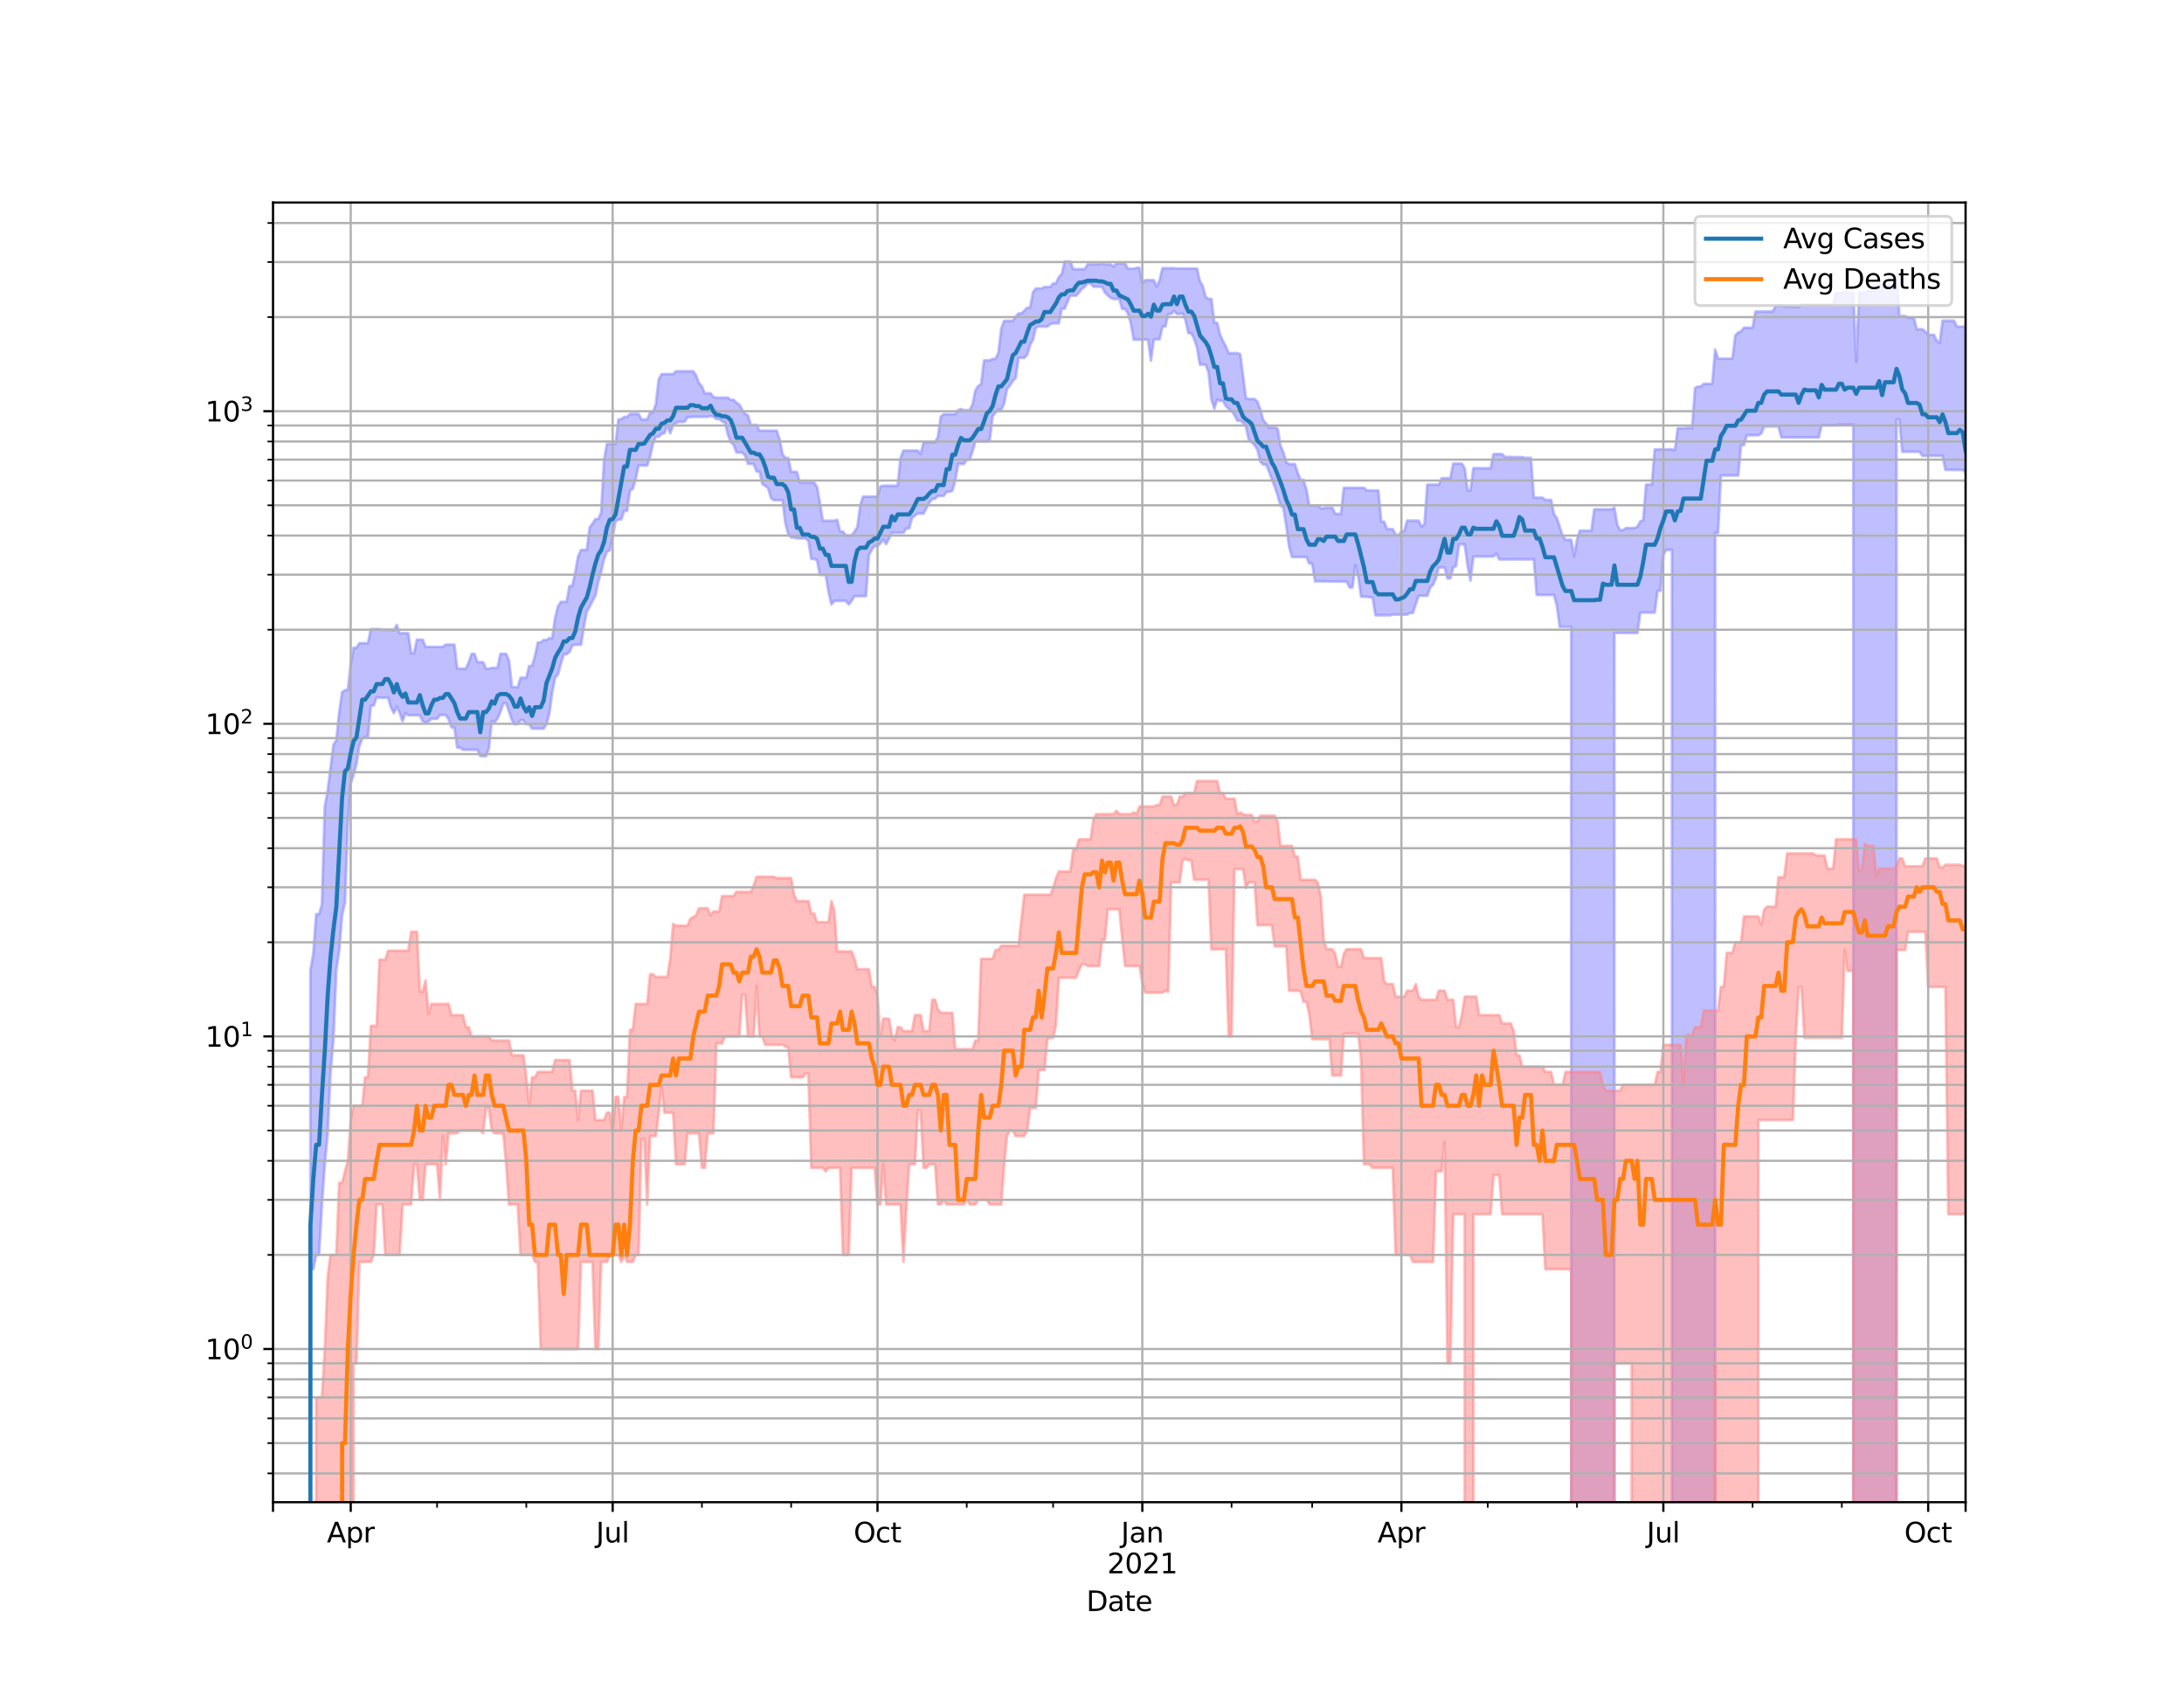 <?xml version="1.0" encoding="utf-8" standalone="no"?>
<!DOCTYPE svg PUBLIC "-//W3C//DTD SVG 1.1//EN"
  "http://www.w3.org/Graphics/SVG/1.1/DTD/svg11.dtd">
<svg height="612pt" version="1.1" viewBox="0 0 792 612" width="792pt" xmlns="http://www.w3.org/2000/svg" xmlns:xlink="http://www.w3.org/1999/xlink">
 <defs>
  <style type="text/css">*{stroke-linecap:butt;stroke-linejoin:round;}</style>
 </defs>
 <g id="figure_1">
  <g id="patch_1">
   <path d="M 0 612 
L 792 612 
L 792 0 
L 0 0 
z
" style="fill:#ffffff;"/>
  </g>
  <g id="axes_1">
   <g id="patch_2">
    <path d="M 99 544.68 
L 712.8 544.68 
L 712.8 73.44 
L 99 73.44 
z
" style="fill:#ffffff;"/>
   </g>
   <g id="PolyCollection_1">
    <path clip-path="url(#p68e2955192)" d="M 99 113835.438 
L 99 113835.438 
L 100.044 113835.438 
L 101.088 113835.438 
L 102.132 113835.438 
L 103.176 113835.438 
L 104.219 113835.438 
L 105.263 113835.438 
L 106.307 113835.438 
L 107.351 113835.438 
L 108.395 113835.438 
L 109.439 113835.438 
L 110.483 113835.438 
L 111.527 113835.438 
L 112.57 351.742 
L 113.614 345.777 
L 114.658 331.482 
L 115.702 331.482 
L 116.746 328.006 
L 117.79 292.506 
L 118.834 286.618 
L 119.878 278.413 
L 120.921 270.158 
L 121.965 268.294 
L 123.009 258.25 
L 124.053 251.031 
L 125.097 250.218 
L 126.141 250.218 
L 127.185 240.81 
L 128.229 234.871 
L 129.272 234.871 
L 130.316 233.213 
L 131.36 233.213 
L 132.404 233.213 
L 133.448 233.213 
L 134.492 228.105 
L 135.536 228.105 
L 136.58 228.105 
L 137.623 228.105 
L 138.667 228.326 
L 139.711 228.326 
L 140.755 228.326 
L 141.799 228.326 
L 142.843 228.548 
L 143.887 226.585 
L 144.931 229.598 
L 145.974 229.598 
L 147.018 229.598 
L 148.062 229.598 
L 149.106 236.85 
L 150.15 236.85 
L 151.194 231.951 
L 152.238 231.951 
L 153.282 231.951 
L 154.326 234.563 
L 155.369 234.563 
L 156.413 234.563 
L 157.457 234.563 
L 158.501 234.563 
L 159.545 234.563 
L 160.589 234.563 
L 161.633 233.732 
L 162.677 233.732 
L 163.72 233.732 
L 164.764 233.732 
L 165.808 242.455 
L 166.852 242.455 
L 167.896 242.455 
L 168.94 242.455 
L 169.984 240.086 
L 171.028 237.085 
L 172.071 237.085 
L 173.115 240.086 
L 174.159 240.086 
L 175.203 240.086 
L 176.247 242.487 
L 177.291 242.487 
L 178.335 242.193 
L 179.379 242.193 
L 180.422 242.193 
L 181.466 237.085 
L 182.51 237.085 
L 183.554 237.085 
L 184.598 239.526 
L 185.642 249.117 
L 186.686 249.117 
L 187.73 249.23 
L 188.773 245.743 
L 189.817 245.743 
L 190.861 245.743 
L 191.905 241.481 
L 192.949 241.481 
L 193.993 237.885 
L 195.037 232.969 
L 196.081 232.969 
L 197.124 232.084 
L 198.168 232.084 
L 199.212 231.372 
L 200.256 231.372 
L 201.3 224.061 
L 202.344 219.908 
L 203.388 218.216 
L 204.432 218.216 
L 205.476 218.216 
L 206.519 212.471 
L 207.563 212.471 
L 208.607 207.585 
L 209.651 201.701 
L 210.695 199.419 
L 211.739 199.419 
L 212.783 199.419 
L 213.827 191.256 
L 214.87 189.851 
L 215.914 188.222 
L 216.958 188.222 
L 218.002 185.881 
L 219.046 166.954 
L 220.09 160.948 
L 221.134 160.948 
L 222.178 160.948 
L 223.221 160.948 
L 224.265 152.094 
L 225.309 152 
L 226.353 151.161 
L 227.397 151.161 
L 228.441 150.08 
L 229.485 150.08 
L 230.529 150.08 
L 231.572 150.08 
L 232.616 152.089 
L 233.66 152.089 
L 234.704 152.089 
L 235.748 149.585 
L 236.792 149.585 
L 237.836 146.582 
L 238.88 137.521 
L 239.923 135.666 
L 240.967 135.666 
L 242.011 135.666 
L 243.055 135.666 
L 244.099 135.666 
L 245.143 134.609 
L 246.187 134.609 
L 247.231 134.609 
L 248.274 134.609 
L 249.318 134.609 
L 250.362 134.609 
L 251.406 134.609 
L 252.45 136.166 
L 253.494 138.918 
L 254.538 140.117 
L 255.582 142.603 
L 256.626 142.603 
L 257.669 142.603 
L 258.713 143.959 
L 259.757 144.199 
L 260.801 144.199 
L 261.845 144.199 
L 262.889 144.199 
L 263.933 144.199 
L 264.977 144.976 
L 266.02 144.976 
L 267.064 146.028 
L 268.108 146.694 
L 269.152 148.591 
L 270.196 150.025 
L 271.24 150.6 
L 272.284 154.069 
L 273.328 154.069 
L 274.371 154.069 
L 275.415 156.171 
L 276.459 156.171 
L 277.503 156.171 
L 278.547 156.171 
L 279.591 156.171 
L 280.635 156.171 
L 281.679 156.171 
L 282.722 159.316 
L 283.766 164.673 
L 284.81 166.029 
L 285.854 166.029 
L 286.898 171.1 
L 287.942 171.1 
L 288.986 171.1 
L 290.03 174.907 
L 291.073 174.907 
L 292.117 174.907 
L 293.161 174.907 
L 294.205 174.907 
L 295.249 174.907 
L 296.293 176.556 
L 297.337 182.43 
L 298.381 188.814 
L 299.424 188.814 
L 300.468 188.814 
L 301.512 188.814 
L 302.556 188.814 
L 303.6 188.484 
L 304.644 192.75 
L 305.688 192.75 
L 306.732 194.144 
L 307.776 194.144 
L 308.819 194.144 
L 309.863 192.75 
L 310.907 191.082 
L 311.951 183.123 
L 312.995 180.066 
L 314.039 180.066 
L 315.083 180.066 
L 316.127 180.066 
L 317.17 180.066 
L 318.214 180.066 
L 319.258 176.375 
L 320.302 176.119 
L 321.346 176.119 
L 322.39 176.119 
L 323.434 176.119 
L 324.478 176.119 
L 325.521 176.119 
L 326.565 166.113 
L 327.609 163.393 
L 328.653 163.393 
L 329.697 163.393 
L 330.741 163.393 
L 331.785 163.393 
L 332.829 163.393 
L 333.872 164.653 
L 334.916 160.387 
L 335.96 160.387 
L 337.004 160.387 
L 338.048 160.387 
L 339.092 160.387 
L 340.136 158.35 
L 341.18 151.023 
L 342.223 150.17 
L 343.267 150.17 
L 344.311 150.17 
L 345.355 150.17 
L 346.399 150.17 
L 347.443 148.698 
L 348.487 148.319 
L 349.531 148.698 
L 350.574 148.698 
L 351.618 148.698 
L 352.662 146.783 
L 353.706 141.587 
L 354.75 139.966 
L 355.794 139.332 
L 356.838 130.688 
L 357.882 130.688 
L 358.926 130.688 
L 359.969 130.132 
L 361.013 130.132 
L 362.057 127.922 
L 363.101 119.111 
L 364.145 116.347 
L 365.189 116.347 
L 366.233 116.347 
L 367.277 116.347 
L 368.32 114.847 
L 369.364 113.649 
L 370.408 113.649 
L 371.452 112.653 
L 372.496 111.555 
L 373.54 111.555 
L 374.584 105.986 
L 375.628 104.604 
L 376.671 104.604 
L 377.715 104.604 
L 378.759 104.074 
L 379.803 104.074 
L 380.847 104.074 
L 381.891 102.778 
L 382.935 102.778 
L 383.979 100.435 
L 385.022 99.431 
L 386.066 94.86 
L 387.11 94.86 
L 388.154 94.86 
L 389.198 97.578 
L 390.242 97.578 
L 391.286 97.578 
L 392.33 97.578 
L 393.373 97.578 
L 394.417 95.851 
L 395.461 95.851 
L 396.505 95.851 
L 397.549 95.851 
L 398.593 95.851 
L 399.637 95.442 
L 400.681 95.875 
L 401.724 95.875 
L 402.768 95.875 
L 403.812 96.662 
L 404.856 95.49 
L 405.9 95.49 
L 406.944 95.49 
L 407.988 95.49 
L 409.032 97.425 
L 410.076 97.425 
L 411.119 97.425 
L 412.163 97.131 
L 413.207 97.131 
L 414.251 102.801 
L 415.295 101.594 
L 416.339 101.594 
L 417.383 101.594 
L 418.427 101.594 
L 419.47 103.911 
L 420.514 101.594 
L 421.558 97.239 
L 422.602 97.239 
L 423.646 97.239 
L 424.69 97.239 
L 425.734 97.239 
L 426.778 97.373 
L 427.821 97.373 
L 428.865 97.373 
L 429.909 97.373 
L 430.953 97.373 
L 431.997 97.373 
L 433.041 97.373 
L 434.085 97.373 
L 435.129 101.931 
L 436.172 103.697 
L 437.216 107.595 
L 438.26 108.39 
L 439.304 108.39 
L 440.348 117.048 
L 441.392 117.048 
L 442.436 121.298 
L 443.48 123.615 
L 444.523 125.575 
L 445.567 128.06 
L 446.611 128.06 
L 447.655 128.06 
L 448.699 128.06 
L 449.743 128.379 
L 450.787 136.273 
L 451.831 144.418 
L 452.874 144.692 
L 453.918 144.692 
L 454.962 144.692 
L 456.006 145.669 
L 457.05 148.538 
L 458.094 152.277 
L 459.138 153.527 
L 460.182 155.003 
L 461.226 155.003 
L 462.269 155.003 
L 463.313 155.455 
L 464.357 161.597 
L 465.401 164.016 
L 466.445 167.574 
L 467.489 168.288 
L 468.533 168.288 
L 469.577 168.288 
L 470.62 171.517 
L 471.664 174.001 
L 472.708 174.001 
L 473.752 177.441 
L 474.796 183.31 
L 475.84 183.31 
L 476.884 183.31 
L 477.928 183.31 
L 478.971 184.326 
L 480.015 184.326 
L 481.059 184.055 
L 482.103 184.055 
L 483.147 184.055 
L 484.191 186.34 
L 485.235 186.34 
L 486.279 186.34 
L 487.322 176.892 
L 488.366 176.892 
L 489.41 176.892 
L 490.454 176.892 
L 491.498 176.892 
L 492.542 176.892 
L 493.586 176.892 
L 494.63 176.892 
L 495.673 177.836 
L 496.717 177.836 
L 497.761 177.836 
L 498.805 177.836 
L 499.849 177.836 
L 500.893 189.102 
L 501.937 189.179 
L 502.981 191.851 
L 504.024 191.851 
L 505.068 191.851 
L 506.112 193.862 
L 507.156 194.046 
L 508.2 192.774 
L 509.244 192.524 
L 510.288 188.77 
L 511.332 188.77 
L 512.376 188.77 
L 513.419 188.77 
L 514.463 188.77 
L 515.507 190.875 
L 516.551 190.235 
L 517.595 175.737 
L 518.639 175.737 
L 519.683 175.737 
L 520.727 175.737 
L 521.77 175.737 
L 522.814 173.384 
L 523.858 173.384 
L 524.902 173.384 
L 525.946 173.384 
L 526.99 168.107 
L 528.034 168.107 
L 529.078 168.107 
L 530.121 168.107 
L 531.165 169.764 
L 532.209 177.81 
L 533.253 177.81 
L 534.297 169.764 
L 535.341 169.764 
L 536.385 169.764 
L 537.429 169.764 
L 538.472 169.764 
L 539.516 169.764 
L 540.56 169.764 
L 541.604 164.64 
L 542.648 164.64 
L 543.692 164.64 
L 544.736 164.64 
L 545.78 165.704 
L 546.823 165.704 
L 547.867 165.704 
L 548.911 165.752 
L 549.955 165.752 
L 550.999 165.752 
L 552.043 165.752 
L 553.087 166.001 
L 554.131 166.001 
L 555.174 166.001 
L 556.218 180.464 
L 557.262 180.464 
L 558.306 180.464 
L 559.35 180.464 
L 560.394 181.253 
L 561.438 181.253 
L 562.482 181.253 
L 563.526 186.456 
L 564.569 187.799 
L 565.613 191.025 
L 566.657 194.181 
L 567.701 195.718 
L 568.745 195.718 
L 569.789 195.718 
L 570.833 201.658 
L 571.877 195.718 
L 572.92 192.417 
L 573.964 192.417 
L 575.008 192.417 
L 576.052 192.417 
L 577.096 192.417 
L 578.14 184.67 
L 579.184 184.67 
L 580.228 184.67 
L 581.271 184.67 
L 582.315 184.67 
L 583.359 184.67 
L 584.403 184.67 
L 585.447 184.065 
L 586.491 190.303 
L 587.535 192.251 
L 588.579 192.251 
L 589.622 191.477 
L 590.666 191.477 
L 591.71 191.477 
L 592.754 191.477 
L 593.798 190.956 
L 594.842 189.002 
L 595.886 188.66 
L 596.93 175.712 
L 597.973 175.712 
L 599.017 175.712 
L 600.061 162.948 
L 601.105 162.948 
L 602.149 162.948 
L 603.193 162.948 
L 604.237 162.948 
L 605.281 162.948 
L 606.324 162.948 
L 607.368 163.242 
L 608.412 155.298 
L 609.456 155.298 
L 610.5 155.298 
L 611.544 155.148 
L 612.588 155.148 
L 613.632 155.148 
L 614.676 140.699 
L 615.719 140.179 
L 616.763 140.179 
L 617.807 139.167 
L 618.851 139.167 
L 619.895 139.167 
L 620.939 139.167 
L 621.983 126.743 
L 623.027 130.059 
L 624.07 130.059 
L 625.114 130.059 
L 626.158 130.059 
L 627.202 130.059 
L 628.246 130.059 
L 629.29 121.606 
L 630.334 120.603 
L 631.378 120.15 
L 632.421 118.807 
L 633.465 118.807 
L 634.509 118.807 
L 635.553 118.807 
L 636.597 112.966 
L 637.641 112.966 
L 638.685 112.966 
L 639.729 112.966 
L 640.772 112.966 
L 641.816 112.966 
L 642.86 112.966 
L 643.904 110.846 
L 644.948 110.846 
L 645.992 110.846 
L 647.036 111.084 
L 648.08 111.159 
L 649.123 111.159 
L 650.167 111.159 
L 651.211 111.287 
L 652.255 111.287 
L 653.299 110.405 
L 654.343 110.405 
L 655.387 110.405 
L 656.431 110.405 
L 657.474 110.405 
L 658.518 110.405 
L 659.562 110.405 
L 660.606 110.405 
L 661.65 110.405 
L 662.694 110.405 
L 663.738 110.405 
L 664.782 110.405 
L 665.826 106.252 
L 666.869 106.252 
L 667.913 106.11 
L 668.957 106.11 
L 670.001 106.11 
L 671.045 106.11 
L 672.089 106.11 
L 673.133 131.202 
L 674.177 106.11 
L 675.22 106.11 
L 676.264 106.11 
L 677.308 105.497 
L 678.352 105.497 
L 679.396 105.497 
L 680.44 103.397 
L 681.484 103.397 
L 682.528 103.397 
L 683.571 103.397 
L 684.615 103.397 
L 685.659 103.397 
L 686.703 103.397 
L 687.747 99.683 
L 688.791 114.619 
L 689.835 114.619 
L 690.879 114.619 
L 691.922 115.187 
L 692.966 115.187 
L 694.01 115.187 
L 695.054 119.374 
L 696.098 119.374 
L 697.142 119.374 
L 698.186 120.221 
L 699.23 121.393 
L 700.273 121.393 
L 701.317 121.393 
L 702.361 123.601 
L 703.405 124.399 
L 704.449 116.277 
L 705.493 116.277 
L 706.537 116.277 
L 707.581 116.277 
L 708.624 116.277 
L 709.668 118.436 
L 710.712 118.436 
L 711.756 118.436 
L 712.8 118.436 
L 712.8 171.355 
L 712.8 171.355 
L 711.756 170.389 
L 710.712 170.389 
L 709.668 170.389 
L 708.624 170.389 
L 707.581 170.389 
L 706.537 170.389 
L 705.493 170.389 
L 704.449 165.271 
L 703.405 165.271 
L 702.361 165.271 
L 701.317 165.271 
L 700.273 165.271 
L 699.23 165.271 
L 698.186 165.271 
L 697.142 165.271 
L 696.098 163.816 
L 695.054 163.816 
L 694.01 163.816 
L 692.966 163.816 
L 691.922 163.816 
L 690.879 163.816 
L 689.835 163.816 
L 688.791 152.073 
L 687.747 152.073 
L 686.703 113835.438 
L 685.659 113835.438 
L 684.615 113835.438 
L 683.571 113835.438 
L 682.528 113835.438 
L 681.484 113835.438 
L 680.44 113835.438 
L 679.396 113835.438 
L 678.352 113835.438 
L 677.308 113835.438 
L 676.264 113835.438 
L 675.22 113835.438 
L 674.177 113835.438 
L 673.133 113835.438 
L 672.089 153.944 
L 671.045 153.944 
L 670.001 153.944 
L 668.957 153.944 
L 667.913 153.944 
L 666.869 153.944 
L 665.826 154.189 
L 664.782 154.189 
L 663.738 154.189 
L 662.694 154.189 
L 661.65 154.189 
L 660.606 154.189 
L 659.562 158.606 
L 658.518 158.606 
L 657.474 158.606 
L 656.431 158.606 
L 655.387 158.606 
L 654.343 158.606 
L 653.299 158.606 
L 652.255 158.606 
L 651.211 158.606 
L 650.167 158.606 
L 649.123 158.606 
L 648.08 158.606 
L 647.036 158.606 
L 645.992 158.606 
L 644.948 154.633 
L 643.904 154.633 
L 642.86 154.633 
L 641.816 154.633 
L 640.772 154.633 
L 639.729 154.633 
L 638.685 157.228 
L 637.641 157.806 
L 636.597 157.806 
L 635.553 157.806 
L 634.509 157.806 
L 633.465 157.806 
L 632.421 161.369 
L 631.378 161.369 
L 630.334 172.41 
L 629.29 172.41 
L 628.246 172.41 
L 627.202 172.41 
L 626.158 172.41 
L 625.114 172.41 
L 624.07 172.41 
L 623.027 193.267 
L 621.983 193.267 
L 620.939 113835.438 
L 619.895 113835.438 
L 618.851 113835.438 
L 617.807 113835.438 
L 616.763 113835.438 
L 615.719 113835.438 
L 614.676 113835.438 
L 613.632 113835.438 
L 612.588 113835.438 
L 611.544 113835.438 
L 610.5 113835.438 
L 609.456 113835.438 
L 608.412 113835.438 
L 607.368 113835.438 
L 606.324 199.392 
L 605.281 199.392 
L 604.237 199.392 
L 603.193 201.273 
L 602.149 214.214 
L 601.105 214.214 
L 600.061 222.136 
L 599.017 222.136 
L 597.973 222.136 
L 596.93 222.136 
L 595.886 222.136 
L 594.842 222.136 
L 593.798 229.497 
L 592.754 229.497 
L 591.71 229.497 
L 590.666 229.497 
L 589.622 229.497 
L 588.579 229.497 
L 587.535 229.497 
L 586.491 229.497 
L 585.447 229.497 
L 584.403 113835.438 
L 583.359 113835.438 
L 582.315 113835.438 
L 581.271 113835.438 
L 580.228 113835.438 
L 579.184 113835.438 
L 578.14 113835.438 
L 577.096 113835.438 
L 576.052 113835.438 
L 575.008 113835.438 
L 573.964 113835.438 
L 572.92 113835.438 
L 571.877 113835.438 
L 570.833 113835.438 
L 569.789 227.279 
L 568.745 227.279 
L 567.701 227.279 
L 566.657 227.279 
L 565.613 227.279 
L 564.569 219.66 
L 563.526 215.734 
L 562.482 215.734 
L 561.438 215.734 
L 560.394 215.734 
L 559.35 215.734 
L 558.306 215.734 
L 557.262 215.734 
L 556.218 202.832 
L 555.174 202.832 
L 554.131 202.832 
L 553.087 202.832 
L 552.043 202.832 
L 550.999 202.832 
L 549.955 202.832 
L 548.911 202.832 
L 547.867 202.832 
L 546.823 202.832 
L 545.78 202.832 
L 544.736 202.832 
L 543.692 202.832 
L 542.648 200.638 
L 541.604 201.788 
L 540.56 201.788 
L 539.516 201.788 
L 538.472 201.788 
L 537.429 201.788 
L 536.385 201.788 
L 535.341 201.788 
L 534.297 201.788 
L 533.253 210.53 
L 532.209 205.205 
L 531.165 197.396 
L 530.121 197.396 
L 529.078 197.396 
L 528.034 205.205 
L 526.99 205.731 
L 525.946 209.697 
L 524.902 209.697 
L 523.858 205.731 
L 522.814 205.731 
L 521.77 205.731 
L 520.727 209.613 
L 519.683 212.027 
L 518.639 213.082 
L 517.595 216.021 
L 516.551 216.021 
L 515.507 216.021 
L 514.463 216.021 
L 513.419 219.045 
L 512.376 222.245 
L 511.332 222.245 
L 510.288 222.835 
L 509.244 222.835 
L 508.2 222.835 
L 507.156 222.835 
L 506.112 222.835 
L 505.068 222.835 
L 504.024 223.1 
L 502.981 223.1 
L 501.937 223.1 
L 500.893 223.1 
L 499.849 223.1 
L 498.805 223.1 
L 497.761 216.599 
L 496.717 216.599 
L 495.673 216.367 
L 494.63 216.367 
L 493.586 216.367 
L 492.542 209.111 
L 491.498 204.944 
L 490.454 213.009 
L 489.41 213.009 
L 488.366 210.875 
L 487.322 210.875 
L 486.279 210.875 
L 485.235 210.875 
L 484.191 210.875 
L 483.147 210.875 
L 482.103 210.875 
L 481.059 210.788 
L 480.015 210.788 
L 478.971 210.788 
L 477.928 210.788 
L 476.884 210.788 
L 475.84 204.336 
L 474.796 204.336 
L 473.752 201.96 
L 472.708 201.96 
L 471.664 201.96 
L 470.62 201.96 
L 469.577 201.96 
L 468.533 201.96 
L 467.489 198.283 
L 466.445 190.6 
L 465.401 184.115 
L 464.357 183.339 
L 463.313 179.643 
L 462.269 176.47 
L 461.226 173.773 
L 460.182 170.962 
L 459.138 168.47 
L 458.094 168.47 
L 457.05 167.388 
L 456.006 163.118 
L 454.962 161.407 
L 453.918 160.369 
L 452.874 159.552 
L 451.831 154.782 
L 450.787 153.312 
L 449.743 152.546 
L 448.699 152.546 
L 447.655 150.453 
L 446.611 148.992 
L 445.567 148.198 
L 444.523 147.265 
L 443.48 145.339 
L 442.436 145.339 
L 441.392 144.89 
L 440.348 148.198 
L 439.304 144.728 
L 438.26 135.044 
L 437.216 132.218 
L 436.172 132.218 
L 435.129 132.218 
L 434.085 126.023 
L 433.041 122.858 
L 431.997 120.802 
L 430.953 120.802 
L 429.909 116.077 
L 428.865 113.62 
L 427.821 113.846 
L 426.778 113.846 
L 425.734 112.681 
L 424.69 113.846 
L 423.646 113.846 
L 422.602 118.409 
L 421.558 118.409 
L 420.514 123.038 
L 419.47 123.038 
L 418.427 123.038 
L 417.383 130.776 
L 416.339 123.154 
L 415.295 123.154 
L 414.251 123.154 
L 413.207 123.154 
L 412.163 123.154 
L 411.119 123.154 
L 410.076 117.177 
L 409.032 113.68 
L 407.988 111.993 
L 406.944 111.993 
L 405.9 108.403 
L 404.856 108.403 
L 403.812 108.403 
L 402.768 108.017 
L 401.724 107.1 
L 400.681 106.085 
L 399.637 103.96 
L 398.593 103.96 
L 397.549 103.96 
L 396.505 103.96 
L 395.461 102.728 
L 394.417 102.728 
L 393.373 103.96 
L 392.33 104.763 
L 391.286 106.087 
L 390.242 107.182 
L 389.198 107.182 
L 388.154 107.182 
L 387.11 109.452 
L 386.066 111.949 
L 385.022 111.949 
L 383.979 117.246 
L 382.935 117.246 
L 381.891 117.246 
L 380.847 117.564 
L 379.803 118.407 
L 378.759 118.407 
L 377.715 118.407 
L 376.671 118.407 
L 375.628 118.794 
L 374.584 123.23 
L 373.54 125.095 
L 372.496 128.658 
L 371.452 129.752 
L 370.408 129.752 
L 369.364 129.752 
L 368.32 137.083 
L 367.277 138.136 
L 366.233 139.827 
L 365.189 140.995 
L 364.145 146.358 
L 363.101 148.528 
L 362.057 148.528 
L 361.013 149.635 
L 359.969 150.885 
L 358.926 159.607 
L 357.882 160.06 
L 356.838 160.06 
L 355.794 160.06 
L 354.75 160.06 
L 353.706 160.06 
L 352.662 163.684 
L 351.618 166.693 
L 350.574 166.693 
L 349.531 168.244 
L 348.487 168.244 
L 347.443 168.244 
L 346.399 174.328 
L 345.355 177.933 
L 344.311 178.324 
L 343.267 178.324 
L 342.223 179.808 
L 341.18 179.808 
L 340.136 179.808 
L 339.092 180.838 
L 338.048 180.866 
L 337.004 182.333 
L 335.96 184.226 
L 334.916 186.236 
L 333.872 186.236 
L 332.829 186.236 
L 331.785 186.952 
L 330.741 187.82 
L 329.697 191.605 
L 328.653 191.605 
L 327.609 193.195 
L 326.565 193.195 
L 325.521 193.195 
L 324.478 193.195 
L 323.434 193.195 
L 322.39 195.263 
L 321.346 197.278 
L 320.302 195.603 
L 319.258 197.081 
L 318.214 198.043 
L 317.17 198.043 
L 316.127 199.324 
L 315.083 201.33 
L 314.039 216.155 
L 312.995 216.155 
L 311.951 216.155 
L 310.907 216.155 
L 309.863 216.155 
L 308.819 217.876 
L 307.776 219.167 
L 306.732 217.876 
L 305.688 217.876 
L 304.644 217.876 
L 303.6 217.876 
L 302.556 217.876 
L 301.512 219.167 
L 300.468 214.753 
L 299.424 208.482 
L 298.381 208.482 
L 297.337 208.482 
L 296.293 203.141 
L 295.249 202.642 
L 294.205 202.642 
L 293.161 196.125 
L 292.117 195.225 
L 291.073 195.225 
L 290.03 195.225 
L 288.986 195.225 
L 287.942 194.887 
L 286.898 194.887 
L 285.854 193.716 
L 284.81 189.704 
L 283.766 181.347 
L 282.722 181.347 
L 281.679 181.347 
L 280.635 181.347 
L 279.591 180.576 
L 278.547 176.979 
L 277.503 176.213 
L 276.459 175.484 
L 275.415 170.931 
L 274.371 170.931 
L 273.328 168.317 
L 272.284 168.208 
L 271.24 168.208 
L 270.196 165.176 
L 269.152 164.082 
L 268.108 164.082 
L 267.064 164.082 
L 266.02 161.218 
L 264.977 160.338 
L 263.933 157.513 
L 262.889 153.205 
L 261.845 152.789 
L 260.801 151.927 
L 259.757 151.937 
L 258.713 151.136 
L 257.669 150.829 
L 256.626 151.136 
L 255.582 151.136 
L 254.538 151.136 
L 253.494 151.136 
L 252.45 151.136 
L 251.406 151.136 
L 250.362 151.238 
L 249.318 151.238 
L 248.274 152.89 
L 247.231 152.975 
L 246.187 152.975 
L 245.143 153.377 
L 244.099 154.254 
L 243.055 157.095 
L 242.011 154.254 
L 240.967 157.095 
L 239.923 157.356 
L 238.88 158.332 
L 237.836 158.332 
L 236.792 160.973 
L 235.748 165.566 
L 234.704 168.785 
L 233.66 168.785 
L 232.616 168.785 
L 231.572 168.785 
L 230.529 173.691 
L 229.485 177.196 
L 228.441 177.889 
L 227.397 185.251 
L 226.353 185.251 
L 225.309 188.331 
L 224.265 188.331 
L 223.221 189.135 
L 222.178 194.465 
L 221.134 199.556 
L 220.09 200.053 
L 219.046 202.744 
L 218.002 207.28 
L 216.958 210.875 
L 215.914 215.963 
L 214.87 217.896 
L 213.827 220.033 
L 212.783 221.747 
L 211.739 227.303 
L 210.695 233.787 
L 209.651 233.787 
L 208.607 233.787 
L 207.563 234.035 
L 206.519 236.384 
L 205.476 237.232 
L 204.432 237.232 
L 203.388 240.715 
L 202.344 244.565 
L 201.3 245.673 
L 200.256 251.031 
L 199.212 258.75 
L 198.168 262.595 
L 197.124 264.201 
L 196.081 264.201 
L 195.037 264.201 
L 193.993 264.201 
L 192.949 264.201 
L 191.905 262.595 
L 190.861 262.595 
L 189.817 261.135 
L 188.773 261.135 
L 187.73 262.595 
L 186.686 262.595 
L 185.642 261.135 
L 184.598 258.069 
L 183.554 255.014 
L 182.51 255.014 
L 181.466 258.069 
L 180.422 260.563 
L 179.379 261.908 
L 178.335 261.472 
L 177.291 271.323 
L 176.247 274.175 
L 175.203 274.175 
L 174.159 274.175 
L 173.115 271.857 
L 172.071 271.857 
L 171.028 271.857 
L 169.984 271.857 
L 168.94 271.857 
L 167.896 271.857 
L 166.852 271.088 
L 165.808 271.088 
L 164.764 263.744 
L 163.72 263.744 
L 162.677 260.753 
L 161.633 259.254 
L 160.589 259.254 
L 159.545 259.254 
L 158.501 260.611 
L 157.457 260.611 
L 156.413 260.611 
L 155.369 261.617 
L 154.326 262.055 
L 153.282 261.52 
L 152.238 259.347 
L 151.194 259.347 
L 150.15 259.347 
L 149.106 259.347 
L 148.062 259.347 
L 147.018 258.522 
L 145.974 261.52 
L 144.931 258.522 
L 143.887 256.213 
L 142.843 258.567 
L 141.799 256.561 
L 140.755 252.982 
L 139.711 252.982 
L 138.667 252.982 
L 137.623 252.982 
L 136.58 252.86 
L 135.536 255.824 
L 134.492 255.824 
L 133.448 267.089 
L 132.404 267.143 
L 131.36 267.852 
L 130.316 270.505 
L 129.272 277.003 
L 128.229 280.927 
L 127.185 284.109 
L 126.141 298.886 
L 125.097 327.266 
L 124.053 331.884 
L 123.009 344.718 
L 121.965 351.742 
L 120.921 376.788 
L 119.878 388.659 
L 118.834 410.908 
L 117.79 422.144 
L 116.746 436.728 
L 115.702 455.019 
L 114.658 455.019 
L 113.614 460.205 
L 112.57 460.205 
L 111.527 113835.438 
L 110.483 113835.438 
L 109.439 113835.438 
L 108.395 113835.438 
L 107.351 113835.438 
L 106.307 113835.438 
L 105.263 113835.438 
L 104.219 113835.438 
L 103.176 113835.438 
L 102.132 113835.438 
L 101.088 113835.438 
L 100.044 113835.438 
L 99 113835.438 
z
" style="fill:#8080ff;fill-opacity:0.5;stroke:#8080ff;stroke-opacity:0.5;"/>
   </g>
   <g id="PolyCollection_2">
    <path clip-path="url(#p68e2955192)" d="M 99 113835.438 
L 99 113835.438 
L 100.044 113835.438 
L 101.088 113835.438 
L 102.132 113835.438 
L 103.176 113835.438 
L 104.219 113835.438 
L 105.263 113835.438 
L 106.307 113835.438 
L 107.351 113835.438 
L 108.395 113835.438 
L 109.439 113835.438 
L 110.483 113835.438 
L 111.527 113835.438 
L 112.57 113835.438 
L 113.614 113835.438 
L 114.658 506.697 
L 115.702 506.697 
L 116.746 506.697 
L 117.79 489.139 
L 118.834 463.019 
L 119.878 455.019 
L 120.921 455.019 
L 121.965 455.019 
L 123.009 428.898 
L 124.053 428.898 
L 125.097 424.736 
L 126.141 420.898 
L 127.185 406.125 
L 128.229 400.939 
L 129.272 400.939 
L 130.316 400.939 
L 131.36 400.939 
L 132.404 390.615 
L 133.448 390.615 
L 134.492 372.005 
L 135.536 372.005 
L 136.58 372.005 
L 137.623 347.965 
L 138.667 347.965 
L 139.711 347.965 
L 140.755 344.718 
L 141.799 344.718 
L 142.843 344.718 
L 143.887 344.718 
L 144.931 344.718 
L 145.974 344.718 
L 147.018 344.718 
L 148.062 344.718 
L 149.106 337.884 
L 150.15 337.884 
L 151.194 337.884 
L 152.238 359.583 
L 153.282 359.583 
L 154.326 355.507 
L 155.369 367.646 
L 156.413 364.027 
L 157.457 364.027 
L 158.501 364.027 
L 159.545 364.027 
L 160.589 364.027 
L 161.633 364.027 
L 162.677 364.027 
L 163.72 368.064 
L 164.764 368.064 
L 165.808 368.064 
L 166.852 368.064 
L 167.896 368.064 
L 168.94 372.463 
L 169.984 372.463 
L 171.028 375.793 
L 172.071 375.793 
L 173.115 375.793 
L 174.159 375.793 
L 175.203 375.793 
L 176.247 375.793 
L 177.291 375.793 
L 178.335 377.292 
L 179.379 377.292 
L 180.422 377.292 
L 181.466 377.292 
L 182.51 377.292 
L 183.554 377.292 
L 184.598 377.292 
L 185.642 382.648 
L 186.686 382.648 
L 187.73 382.648 
L 188.773 382.648 
L 189.817 382.648 
L 190.861 390.615 
L 191.905 400.939 
L 192.949 390.615 
L 193.993 390.615 
L 195.037 388.659 
L 196.081 388.659 
L 197.124 388.659 
L 198.168 388.659 
L 199.212 388.659 
L 200.256 388.659 
L 201.3 384.376 
L 202.344 384.376 
L 203.388 384.376 
L 204.432 384.376 
L 205.476 384.376 
L 206.519 384.376 
L 207.563 395.507 
L 208.607 395.507 
L 209.651 406.125 
L 210.695 395.507 
L 211.739 395.507 
L 212.783 395.507 
L 213.827 395.507 
L 214.87 395.507 
L 215.914 406.125 
L 216.958 406.125 
L 218.002 406.125 
L 219.046 406.125 
L 220.09 403.464 
L 221.134 403.464 
L 222.178 409.914 
L 223.221 397.762 
L 224.265 397.762 
L 225.309 409.914 
L 226.353 397.762 
L 227.397 397.762 
L 228.441 373.391 
L 229.485 373.391 
L 230.529 364.027 
L 231.572 364.027 
L 232.616 364.027 
L 233.66 364.027 
L 234.704 364.027 
L 235.748 353.276 
L 236.792 353.276 
L 237.836 354.22 
L 238.88 354.22 
L 239.923 354.22 
L 240.967 354.22 
L 242.011 354.22 
L 243.055 347.686 
L 244.099 335.007 
L 245.143 335.656 
L 246.187 335.656 
L 247.231 335.656 
L 248.274 335.656 
L 249.318 335.656 
L 250.362 333.109 
L 251.406 332.493 
L 252.45 331.884 
L 253.494 329.329 
L 254.538 329.329 
L 255.582 329.329 
L 256.626 329.329 
L 257.669 331.884 
L 258.713 330.492 
L 259.757 330.492 
L 260.801 330.492 
L 261.845 324.934 
L 262.889 324.934 
L 263.933 324.934 
L 264.977 324.934 
L 266.02 324.934 
L 267.064 323.382 
L 268.108 323.382 
L 269.152 323.382 
L 270.196 323.382 
L 271.24 323.382 
L 272.284 323.382 
L 273.328 321.061 
L 274.371 317.925 
L 275.415 317.925 
L 276.459 317.925 
L 277.503 317.925 
L 278.547 317.925 
L 279.591 317.925 
L 280.635 317.925 
L 281.679 318.383 
L 282.722 318.383 
L 283.766 318.383 
L 284.81 318.383 
L 285.854 318.383 
L 286.898 318.383 
L 287.942 324.238 
L 288.986 326.718 
L 290.03 326.718 
L 291.073 326.718 
L 292.117 326.718 
L 293.161 326.718 
L 294.205 331.282 
L 295.249 331.282 
L 296.293 334.366 
L 297.337 334.366 
L 298.381 334.366 
L 299.424 334.366 
L 300.468 334.366 
L 301.512 326.718 
L 302.556 330.101 
L 303.6 344.981 
L 304.644 344.981 
L 305.688 344.981 
L 306.732 344.981 
L 307.776 344.981 
L 308.819 344.981 
L 309.863 347.686 
L 310.907 351.441 
L 311.951 351.441 
L 312.995 351.441 
L 314.039 351.441 
L 315.083 351.441 
L 316.127 357.843 
L 317.17 357.843 
L 318.214 361.02 
L 319.258 375.793 
L 320.302 369.343 
L 321.346 369.343 
L 322.39 369.343 
L 323.434 375.793 
L 324.478 377.292 
L 325.521 372.463 
L 326.565 372.463 
L 327.609 373.862 
L 328.653 373.862 
L 329.697 373.862 
L 330.741 373.862 
L 331.785 368.064 
L 332.829 368.064 
L 333.872 368.064 
L 334.916 373.862 
L 335.96 373.862 
L 337.004 373.862 
L 338.048 362.501 
L 339.092 362.501 
L 340.136 366.004 
L 341.18 367.23 
L 342.223 367.23 
L 343.267 367.23 
L 344.311 367.23 
L 345.355 367.23 
L 346.399 380.436 
L 347.443 380.436 
L 348.487 380.436 
L 349.531 380.436 
L 350.574 380.436 
L 351.618 380.436 
L 352.662 380.436 
L 353.706 377.292 
L 354.75 377.292 
L 355.794 347.686 
L 356.838 347.686 
L 357.882 347.686 
L 358.926 347.686 
L 359.969 347.686 
L 361.013 344.457 
L 362.057 344.457 
L 363.101 342.919 
L 364.145 342.919 
L 365.189 342.919 
L 366.233 342.919 
L 367.277 342.919 
L 368.32 342.919 
L 369.364 342.919 
L 370.408 333.317 
L 371.452 324.411 
L 372.496 324.411 
L 373.54 324.411 
L 374.584 324.411 
L 375.628 324.411 
L 376.671 324.411 
L 377.715 324.411 
L 378.759 324.411 
L 379.803 324.411 
L 380.847 324.411 
L 381.891 322.208 
L 382.935 318.383 
L 383.979 315.988 
L 385.022 315.988 
L 386.066 315.988 
L 387.11 315.988 
L 388.154 315.988 
L 389.198 308.047 
L 390.242 308.047 
L 391.286 304.336 
L 392.33 304.336 
L 393.373 304.336 
L 394.417 304.336 
L 395.461 304.336 
L 396.505 297.261 
L 397.549 295.208 
L 398.593 295.208 
L 399.637 295.208 
L 400.681 295.208 
L 401.724 295.208 
L 402.768 295.208 
L 403.812 295.208 
L 404.856 293.979 
L 405.9 295.208 
L 406.944 295.208 
L 407.988 295.208 
L 409.032 295.208 
L 410.076 295.208 
L 411.119 294.542 
L 412.163 295.112 
L 413.207 292.416 
L 414.251 292.416 
L 415.295 292.416 
L 416.339 292.416 
L 417.383 292.416 
L 418.427 292.416 
L 419.47 291.876 
L 420.514 291.876 
L 421.558 288.839 
L 422.602 288.839 
L 423.646 288.839 
L 424.69 288.839 
L 425.734 291.876 
L 426.778 291.876 
L 427.821 288.839 
L 428.865 288.839 
L 429.909 287.593 
L 430.953 287.593 
L 431.997 287.593 
L 433.041 287.593 
L 434.085 283.2 
L 435.129 283.2 
L 436.172 283.2 
L 437.216 283.2 
L 438.26 283.2 
L 439.304 283.2 
L 440.348 283.2 
L 441.392 283.2 
L 442.436 287.593 
L 443.48 287.593 
L 444.523 289.602 
L 445.567 289.602 
L 446.611 289.602 
L 447.655 289.602 
L 448.699 295.208 
L 449.743 294.637 
L 450.787 295.208 
L 451.831 295.496 
L 452.874 295.496 
L 453.918 295.496 
L 454.962 297.864 
L 456.006 297.864 
L 457.05 295.786 
L 458.094 295.786 
L 459.138 295.786 
L 460.182 295.786 
L 461.226 295.786 
L 462.269 295.786 
L 463.313 297.864 
L 464.357 306.698 
L 465.401 306.698 
L 466.445 306.698 
L 467.489 306.698 
L 468.533 306.698 
L 469.577 310.598 
L 470.62 310.598 
L 471.664 319 
L 472.708 319 
L 473.752 319 
L 474.796 319 
L 475.84 319 
L 476.884 319 
L 477.928 320.099 
L 478.971 325.109 
L 480.015 340.698 
L 481.059 344.197 
L 482.103 344.197 
L 483.147 344.197 
L 484.191 345.777 
L 485.235 350.549 
L 486.279 350.549 
L 487.322 345.777 
L 488.366 344.197 
L 489.41 344.197 
L 490.454 344.197 
L 491.498 344.197 
L 492.542 344.197 
L 493.586 344.197 
L 494.63 347.409 
L 495.673 347.409 
L 496.717 347.409 
L 497.761 347.409 
L 498.805 347.409 
L 499.849 347.409 
L 500.893 347.409 
L 501.937 355.834 
L 502.981 356.828 
L 504.024 356.828 
L 505.068 356.828 
L 506.112 361.386 
L 507.156 361.386 
L 508.2 361.386 
L 509.244 361.386 
L 510.288 359.23 
L 511.332 359.23 
L 512.376 359.23 
L 513.419 356.828 
L 514.463 361.386 
L 515.507 362.501 
L 516.551 362.501 
L 517.595 362.501 
L 518.639 362.501 
L 519.683 362.501 
L 520.727 362.501 
L 521.77 359.23 
L 522.814 359.23 
L 523.858 359.23 
L 524.902 362.501 
L 525.946 362.501 
L 526.99 362.501 
L 528.034 372.463 
L 529.078 372.463 
L 530.121 368.064 
L 531.165 361.386 
L 532.209 361.386 
L 533.253 361.386 
L 534.297 361.386 
L 535.341 361.386 
L 536.385 368.064 
L 537.429 368.064 
L 538.472 368.064 
L 539.516 368.064 
L 540.56 368.064 
L 541.604 368.064 
L 542.648 368.064 
L 543.692 368.064 
L 544.736 371.101 
L 545.78 371.101 
L 546.823 371.101 
L 547.867 371.101 
L 548.911 373.862 
L 549.955 382.648 
L 550.999 382.648 
L 552.043 386.777 
L 553.087 386.777 
L 554.131 386.777 
L 555.174 386.777 
L 556.218 386.777 
L 557.262 386.777 
L 558.306 386.777 
L 559.35 386.777 
L 560.394 388.659 
L 561.438 388.659 
L 562.482 388.659 
L 563.526 393.351 
L 564.569 393.351 
L 565.613 393.351 
L 566.657 393.351 
L 567.701 388.659 
L 568.745 388.659 
L 569.789 388.659 
L 570.833 388.659 
L 571.877 388.659 
L 572.92 388.659 
L 573.964 388.659 
L 575.008 388.659 
L 576.052 388.659 
L 577.096 388.659 
L 578.14 388.659 
L 579.184 388.659 
L 580.228 388.659 
L 581.271 393.351 
L 582.315 395.507 
L 583.359 395.507 
L 584.403 395.507 
L 585.447 395.507 
L 586.491 395.507 
L 587.535 395.507 
L 588.579 393.351 
L 589.622 393.351 
L 590.666 393.351 
L 591.71 393.351 
L 592.754 393.351 
L 593.798 393.351 
L 594.842 393.351 
L 595.886 393.351 
L 596.93 393.351 
L 597.973 393.351 
L 599.017 393.351 
L 600.061 393.351 
L 601.105 388.659 
L 602.149 388.659 
L 603.193 378.839 
L 604.237 378.839 
L 605.281 378.839 
L 606.324 378.839 
L 607.368 378.839 
L 608.412 378.839 
L 609.456 378.839 
L 610.5 392.652 
L 611.544 375.303 
L 612.588 375.303 
L 613.632 375.303 
L 614.676 372.463 
L 615.719 372.463 
L 616.763 372.463 
L 617.807 366.41 
L 618.851 366.41 
L 619.895 366.41 
L 620.939 366.41 
L 621.983 366.41 
L 623.027 366.41 
L 624.07 357.843 
L 625.114 357.843 
L 626.158 345.51 
L 627.202 345.51 
L 628.246 345.51 
L 629.29 341.672 
L 630.334 341.672 
L 631.378 341.672 
L 632.421 332.289 
L 633.465 332.289 
L 634.509 332.289 
L 635.553 332.289 
L 636.597 332.289 
L 637.641 332.289 
L 638.685 335.222 
L 639.729 329.907 
L 640.772 328.757 
L 641.816 328.757 
L 642.86 328.757 
L 643.904 328.757 
L 644.948 318.077 
L 645.992 318.077 
L 647.036 318.077 
L 648.08 309.433 
L 649.123 309.433 
L 650.167 309.433 
L 651.211 309.433 
L 652.255 309.433 
L 653.299 309.433 
L 654.343 309.433 
L 655.387 309.433 
L 656.431 309.433 
L 657.474 309.433 
L 658.518 310.206 
L 659.562 310.206 
L 660.606 310.206 
L 661.65 310.206 
L 662.694 314.976 
L 663.738 314.976 
L 664.782 314.976 
L 665.826 304.336 
L 666.869 304.336 
L 667.913 304.336 
L 668.957 304.336 
L 670.001 304.336 
L 671.045 304.336 
L 672.089 304.336 
L 673.133 304.336 
L 674.177 315.842 
L 675.22 314.976 
L 676.264 305.977 
L 677.308 306.698 
L 678.352 306.698 
L 679.396 306.698 
L 680.44 317.925 
L 681.484 314.976 
L 682.528 314.976 
L 683.571 314.976 
L 684.615 314.976 
L 685.659 314.976 
L 686.703 314.976 
L 687.747 314.125 
L 688.791 311.257 
L 689.835 311.257 
L 690.879 314.125 
L 691.922 314.125 
L 692.966 314.125 
L 694.01 314.125 
L 695.054 314.125 
L 696.098 314.125 
L 697.142 314.125 
L 698.186 311.257 
L 699.23 311.257 
L 700.273 311.257 
L 701.317 311.257 
L 702.361 311.257 
L 703.405 314.549 
L 704.449 314.549 
L 705.493 313.566 
L 706.537 313.566 
L 707.581 313.566 
L 708.624 313.566 
L 709.668 313.566 
L 710.712 313.566 
L 711.756 313.985 
L 712.8 313.985 
L 712.8 440.246 
L 712.8 440.246 
L 711.756 440.246 
L 710.712 440.246 
L 709.668 440.246 
L 708.624 440.246 
L 707.581 440.246 
L 706.537 440.246 
L 705.493 357.843 
L 704.449 357.843 
L 703.405 357.843 
L 702.361 357.843 
L 701.317 357.843 
L 700.273 357.843 
L 699.23 357.843 
L 698.186 337.884 
L 697.142 337.884 
L 696.098 337.884 
L 695.054 337.884 
L 694.01 337.884 
L 692.966 337.884 
L 691.922 337.884 
L 690.879 344.457 
L 689.835 344.457 
L 688.791 344.457 
L 687.747 344.457 
L 686.703 113835.438 
L 685.659 113835.438 
L 684.615 113835.438 
L 683.571 113835.438 
L 682.528 113835.438 
L 681.484 113835.438 
L 680.44 113835.438 
L 679.396 113835.438 
L 678.352 113835.438 
L 677.308 113835.438 
L 676.264 113835.438 
L 675.22 113835.438 
L 674.177 113835.438 
L 673.133 113835.438 
L 672.089 352.045 
L 671.045 352.045 
L 670.001 352.045 
L 668.957 344.457 
L 667.913 376.288 
L 666.869 376.288 
L 665.826 376.288 
L 664.782 376.288 
L 663.738 376.288 
L 662.694 376.288 
L 661.65 376.288 
L 660.606 376.288 
L 659.562 376.288 
L 658.518 376.288 
L 657.474 376.288 
L 656.431 376.288 
L 655.387 376.288 
L 654.343 376.288 
L 653.299 357.843 
L 652.255 357.843 
L 651.211 376.288 
L 650.167 406.125 
L 649.123 406.125 
L 648.08 406.125 
L 647.036 406.125 
L 645.992 406.125 
L 644.948 406.125 
L 643.904 406.125 
L 642.86 406.125 
L 641.816 406.125 
L 640.772 406.125 
L 639.729 406.125 
L 638.685 406.125 
L 637.641 406.125 
L 636.597 113835.438 
L 635.553 113835.438 
L 634.509 113835.438 
L 633.465 113835.438 
L 632.421 113835.438 
L 631.378 113835.438 
L 630.334 113835.438 
L 629.29 113835.438 
L 628.246 113835.438 
L 627.202 113835.438 
L 626.158 113835.438 
L 625.114 113835.438 
L 624.07 113835.438 
L 623.027 113835.438 
L 621.983 494.326 
L 620.939 113835.438 
L 619.895 113835.438 
L 618.851 113835.438 
L 617.807 113835.438 
L 616.763 113835.438 
L 615.719 113835.438 
L 614.676 113835.438 
L 613.632 113835.438 
L 612.588 113835.438 
L 611.544 113835.438 
L 610.5 113835.438 
L 609.456 113835.438 
L 608.412 113835.438 
L 607.368 113835.438 
L 606.324 113835.438 
L 605.281 113835.438 
L 604.237 113835.438 
L 603.193 113835.438 
L 602.149 113835.438 
L 601.105 113835.438 
L 600.061 113835.438 
L 599.017 113835.438 
L 597.973 113835.438 
L 596.93 113835.438 
L 595.886 113835.438 
L 594.842 113835.438 
L 593.798 113835.438 
L 592.754 113835.438 
L 591.71 494.326 
L 590.666 494.326 
L 589.622 494.326 
L 588.579 494.326 
L 587.535 494.326 
L 586.491 494.326 
L 585.447 494.326 
L 584.403 113835.438 
L 583.359 113835.438 
L 582.315 113835.438 
L 581.271 113835.438 
L 580.228 113835.438 
L 579.184 113835.438 
L 578.14 113835.438 
L 577.096 113835.438 
L 576.052 113835.438 
L 575.008 113835.438 
L 573.964 113835.438 
L 572.92 113835.438 
L 571.877 113835.438 
L 570.833 113835.438 
L 569.789 460.205 
L 568.745 460.205 
L 567.701 460.205 
L 566.657 460.205 
L 565.613 460.205 
L 564.569 460.205 
L 563.526 460.205 
L 562.482 460.205 
L 561.438 460.205 
L 560.394 460.205 
L 559.35 440.246 
L 558.306 440.246 
L 557.262 440.246 
L 556.218 440.246 
L 555.174 440.246 
L 554.131 440.246 
L 553.087 440.246 
L 552.043 440.246 
L 550.999 440.246 
L 549.955 440.246 
L 548.911 440.246 
L 547.867 440.246 
L 546.823 440.246 
L 545.78 440.246 
L 544.736 440.246 
L 543.692 426.085 
L 542.648 426.085 
L 541.604 426.085 
L 540.56 440.246 
L 539.516 440.246 
L 538.472 440.246 
L 537.429 440.246 
L 536.385 440.246 
L 535.341 440.246 
L 534.297 440.246 
L 533.253 113835.438 
L 532.209 113835.438 
L 531.165 440.246 
L 530.121 440.246 
L 529.078 440.246 
L 528.034 440.246 
L 526.99 440.246 
L 525.946 494.326 
L 524.902 494.326 
L 523.858 414.018 
L 522.814 424.736 
L 521.77 424.736 
L 520.727 424.736 
L 519.683 457.544 
L 518.639 457.544 
L 517.595 457.544 
L 516.551 457.544 
L 515.507 457.544 
L 514.463 457.544 
L 513.419 457.544 
L 512.376 457.544 
L 511.332 455.019 
L 510.288 455.019 
L 509.244 455.019 
L 508.2 455.019 
L 507.156 455.019 
L 506.112 455.019 
L 505.068 423.423 
L 504.024 423.423 
L 502.981 423.423 
L 501.937 423.423 
L 500.893 423.423 
L 499.849 423.423 
L 498.805 423.423 
L 497.761 423.423 
L 496.717 422.144 
L 495.673 422.144 
L 494.63 422.144 
L 493.586 384.376 
L 492.542 374.818 
L 491.498 374.818 
L 490.454 374.818 
L 489.41 374.818 
L 488.366 374.818 
L 487.322 374.818 
L 486.279 389.954 
L 485.235 389.954 
L 484.191 389.954 
L 483.147 389.954 
L 482.103 376.788 
L 481.059 376.788 
L 480.015 376.788 
L 478.971 376.788 
L 477.928 376.788 
L 476.884 376.788 
L 475.84 376.788 
L 474.796 367.646 
L 473.752 363.258 
L 472.708 363.258 
L 471.664 359.583 
L 470.62 359.23 
L 469.577 359.23 
L 468.533 359.23 
L 467.489 359.23 
L 466.445 343.172 
L 465.401 343.172 
L 464.357 343.172 
L 463.313 343.172 
L 462.269 343.172 
L 461.226 335.439 
L 460.182 335.439 
L 459.138 335.439 
L 458.094 335.439 
L 457.05 335.439 
L 456.006 335.439 
L 454.962 319.94 
L 453.918 319.94 
L 452.874 319.94 
L 451.831 322.042 
L 450.787 315.119 
L 449.743 315.119 
L 448.699 315.119 
L 447.655 315.119 
L 446.611 375.793 
L 445.567 375.793 
L 444.523 344.197 
L 443.48 344.197 
L 442.436 344.197 
L 441.392 344.197 
L 440.348 344.197 
L 439.304 344.197 
L 438.26 319 
L 437.216 319 
L 436.172 319 
L 435.129 319 
L 434.085 319 
L 433.041 319 
L 431.997 311.925 
L 430.953 311.925 
L 429.909 311.39 
L 428.865 311.925 
L 427.821 319.94 
L 426.778 319.94 
L 425.734 319.94 
L 424.69 319.94 
L 423.646 359.583 
L 422.602 359.23 
L 421.558 359.938 
L 420.514 359.938 
L 419.47 359.938 
L 418.427 359.938 
L 417.383 359.938 
L 416.339 359.938 
L 415.295 359.938 
L 414.251 356.163 
L 413.207 350.255 
L 412.163 350.255 
L 411.119 350.255 
L 410.076 350.255 
L 409.032 350.255 
L 407.988 350.255 
L 406.944 340.217 
L 405.9 329.713 
L 404.856 329.713 
L 403.812 329.713 
L 402.768 329.713 
L 401.724 329.713 
L 400.681 340.698 
L 399.637 340.698 
L 398.593 350.255 
L 397.549 350.255 
L 396.505 350.255 
L 395.461 350.255 
L 394.417 350.255 
L 393.373 349.673 
L 392.33 349.673 
L 391.286 351.742 
L 390.242 354.538 
L 389.198 354.538 
L 388.154 354.538 
L 387.11 354.538 
L 386.066 354.538 
L 385.022 354.538 
L 383.979 354.538 
L 382.935 371.551 
L 381.891 376.288 
L 380.847 376.288 
L 379.803 376.788 
L 378.759 388.024 
L 377.715 388.024 
L 376.671 388.024 
L 375.628 401.766 
L 374.584 401.766 
L 373.54 401.766 
L 372.496 409.914 
L 371.452 411.923 
L 370.408 411.923 
L 369.364 411.923 
L 368.32 411.923 
L 367.277 409.914 
L 366.233 409.914 
L 365.189 411.923 
L 364.145 422.144 
L 363.101 436.728 
L 362.057 436.728 
L 361.013 436.728 
L 359.969 436.728 
L 358.926 436.728 
L 357.882 435.059 
L 356.838 435.059 
L 355.794 435.059 
L 354.75 435.059 
L 353.706 436.728 
L 352.662 436.728 
L 351.618 436.728 
L 350.574 435.059 
L 349.531 436.728 
L 348.487 436.728 
L 347.443 436.728 
L 346.399 436.728 
L 345.355 436.728 
L 344.311 436.728 
L 343.267 436.728 
L 342.223 435.059 
L 341.18 436.728 
L 340.136 436.728 
L 339.092 422.144 
L 338.048 422.144 
L 337.004 422.144 
L 335.96 423.423 
L 334.916 423.423 
L 333.872 402.608 
L 332.829 402.608 
L 331.785 422.144 
L 330.741 422.144 
L 329.697 422.144 
L 328.653 438.456 
L 327.609 457.544 
L 326.565 436.728 
L 325.521 436.728 
L 324.478 436.728 
L 323.434 436.728 
L 322.39 436.728 
L 321.346 436.728 
L 320.302 422.144 
L 319.258 436.728 
L 318.214 436.728 
L 317.17 423.423 
L 316.127 423.423 
L 315.083 423.423 
L 314.039 423.423 
L 312.995 423.423 
L 311.951 423.423 
L 310.907 423.423 
L 309.863 423.423 
L 308.819 423.423 
L 307.776 455.019 
L 306.732 455.019 
L 305.688 455.019 
L 304.644 423.423 
L 303.6 423.423 
L 302.556 423.423 
L 301.512 423.423 
L 300.468 423.423 
L 299.424 424.736 
L 298.381 423.423 
L 297.337 423.423 
L 296.293 423.423 
L 295.249 423.423 
L 294.205 423.423 
L 293.161 389.302 
L 292.117 389.302 
L 291.073 390.615 
L 290.03 390.615 
L 288.986 390.615 
L 287.942 390.615 
L 286.898 390.615 
L 285.854 379.898 
L 284.81 379.365 
L 283.766 378.839 
L 282.722 378.839 
L 281.679 378.839 
L 280.635 378.839 
L 279.591 378.839 
L 278.547 378.839 
L 277.503 378.839 
L 276.459 375.793 
L 275.415 375.793 
L 274.371 357.503 
L 273.328 375.793 
L 272.284 375.793 
L 271.24 375.793 
L 270.196 360.657 
L 269.152 360.657 
L 268.108 375.793 
L 267.064 375.793 
L 266.02 375.793 
L 264.977 375.793 
L 263.933 375.793 
L 262.889 375.793 
L 261.845 378.318 
L 260.801 378.318 
L 259.757 378.318 
L 258.713 410.908 
L 257.669 410.908 
L 256.626 410.908 
L 255.582 423.423 
L 254.538 423.423 
L 253.494 410.908 
L 252.45 410.908 
L 251.406 410.908 
L 250.362 410.908 
L 249.318 410.908 
L 248.274 422.144 
L 247.231 422.144 
L 246.187 422.144 
L 245.143 422.144 
L 244.099 403.464 
L 243.055 403.464 
L 242.011 403.464 
L 240.967 403.464 
L 239.923 394.059 
L 238.88 403.464 
L 237.836 411.923 
L 236.792 411.923 
L 235.748 411.923 
L 234.704 436.728 
L 233.66 412.96 
L 232.616 412.96 
L 231.572 455.019 
L 230.529 455.019 
L 229.485 457.544 
L 228.441 457.544 
L 227.397 457.544 
L 226.353 455.019 
L 225.309 457.544 
L 224.265 455.019 
L 223.221 455.019 
L 222.178 455.019 
L 221.134 455.019 
L 220.09 457.544 
L 219.046 457.544 
L 218.002 457.544 
L 216.958 489.139 
L 215.914 489.139 
L 214.87 457.544 
L 213.827 457.544 
L 212.783 457.544 
L 211.739 457.544 
L 210.695 457.544 
L 209.651 489.139 
L 208.607 489.139 
L 207.563 489.139 
L 206.519 489.139 
L 205.476 489.139 
L 204.432 489.139 
L 203.388 489.139 
L 202.344 489.139 
L 201.3 489.139 
L 200.256 489.139 
L 199.212 489.139 
L 198.168 489.139 
L 197.124 489.139 
L 196.081 489.139 
L 195.037 457.544 
L 193.993 457.544 
L 192.949 455.019 
L 191.905 455.019 
L 190.861 455.019 
L 189.817 455.019 
L 188.773 455.019 
L 187.73 436.728 
L 186.686 436.728 
L 185.642 436.728 
L 184.598 436.728 
L 183.554 422.144 
L 182.51 410.908 
L 181.466 410.908 
L 180.422 410.908 
L 179.379 410.908 
L 178.335 409.914 
L 177.291 401.766 
L 176.247 401.766 
L 175.203 410.908 
L 174.159 409.914 
L 173.115 409.914 
L 172.071 409.914 
L 171.028 409.914 
L 169.984 409.914 
L 168.94 409.914 
L 167.896 409.914 
L 166.852 409.914 
L 165.808 410.908 
L 164.764 410.908 
L 163.72 410.908 
L 162.677 410.908 
L 161.633 422.144 
L 160.589 411.923 
L 159.545 435.059 
L 158.501 422.144 
L 157.457 422.144 
L 156.413 422.144 
L 155.369 422.144 
L 154.326 422.144 
L 153.282 435.059 
L 152.238 435.059 
L 151.194 422.144 
L 150.15 422.144 
L 149.106 436.728 
L 148.062 436.728 
L 147.018 436.728 
L 145.974 436.728 
L 144.931 455.019 
L 143.887 455.019 
L 142.843 455.019 
L 141.799 455.019 
L 140.755 455.019 
L 139.711 455.019 
L 138.667 436.728 
L 137.623 436.728 
L 136.58 436.728 
L 135.536 455.019 
L 134.492 457.544 
L 133.448 457.544 
L 132.404 457.544 
L 131.36 457.544 
L 130.316 457.544 
L 129.272 494.326 
L 128.229 494.326 
L 127.185 113835.438 
L 126.141 113835.438 
L 125.097 113835.438 
L 124.053 113835.438 
L 123.009 113835.438 
L 121.965 113835.438 
L 120.921 113835.438 
L 119.878 113835.438 
L 118.834 113835.438 
L 117.79 113835.438 
L 116.746 113835.438 
L 115.702 113835.438 
L 114.658 113835.438 
L 113.614 113835.438 
L 112.57 113835.438 
L 111.527 113835.438 
L 110.483 113835.438 
L 109.439 113835.438 
L 108.395 113835.438 
L 107.351 113835.438 
L 106.307 113835.438 
L 105.263 113835.438 
L 104.219 113835.438 
L 103.176 113835.438 
L 102.132 113835.438 
L 101.088 113835.438 
L 100.044 113835.438 
L 99 113835.438 
z
" style="fill:#ff8080;fill-opacity:0.5;stroke:#ff8080;stroke-opacity:0.5;"/>
   </g>
   <g id="matplotlib.axis_1">
    <g id="xtick_1">
     <g id="line2d_1">
      <path clip-path="url(#p68e2955192)" d="M 99 544.68 
L 99 73.44 
" style="fill:none;stroke:#b0b0b0;stroke-linecap:square;stroke-width:0.8;"/>
     </g>
     <g id="line2d_2">
      <defs>
       <path d="M 0 0 
L 0 3.5 
" id="m4abed1d830" style="stroke:#000000;stroke-width:0.8;"/>
      </defs>
      <g>
       <use style="stroke:#000000;stroke-width:0.8;" x="99" xlink:href="#m4abed1d830" y="544.68"/>
      </g>
     </g>
    </g>
    <g id="xtick_2">
     <g id="line2d_3">
      <path clip-path="url(#p68e2955192)" d="M 127.185 544.68 
L 127.185 73.44 
" style="fill:none;stroke:#b0b0b0;stroke-linecap:square;stroke-width:0.8;"/>
     </g>
     <g id="line2d_4">
      <g>
       <use style="stroke:#000000;stroke-width:0.8;" x="127.185" xlink:href="#m4abed1d830" y="544.68"/>
      </g>
     </g>
     <g id="text_1">
      <!-- Apr -->
      <g transform="translate(118.535 559.278)scale(0.1 -0.1)">
       <defs>
        <path d="M 2188 4044 
L 1331 1722 
L 3047 1722 
L 2188 4044 
z
M 1831 4666 
L 2547 4666 
L 4325 0 
L 3669 0 
L 3244 1197 
L 1141 1197 
L 716 0 
L 50 0 
L 1831 4666 
z
" id="DejaVuSans-41" transform="scale(0.016)"/>
        <path d="M 1159 525 
L 1159 -1331 
L 581 -1331 
L 581 3500 
L 1159 3500 
L 1159 2969 
Q 1341 3281 1617 3432 
Q 1894 3584 2278 3584 
Q 2916 3584 3314 3078 
Q 3713 2572 3713 1747 
Q 3713 922 3314 415 
Q 2916 -91 2278 -91 
Q 1894 -91 1617 61 
Q 1341 213 1159 525 
z
M 3116 1747 
Q 3116 2381 2855 2742 
Q 2594 3103 2138 3103 
Q 1681 3103 1420 2742 
Q 1159 2381 1159 1747 
Q 1159 1113 1420 752 
Q 1681 391 2138 391 
Q 2594 391 2855 752 
Q 3116 1113 3116 1747 
z
" id="DejaVuSans-70" transform="scale(0.016)"/>
        <path d="M 2631 2963 
Q 2534 3019 2420 3045 
Q 2306 3072 2169 3072 
Q 1681 3072 1420 2755 
Q 1159 2438 1159 1844 
L 1159 0 
L 581 0 
L 581 3500 
L 1159 3500 
L 1159 2956 
Q 1341 3275 1631 3429 
Q 1922 3584 2338 3584 
Q 2397 3584 2469 3576 
Q 2541 3569 2628 3553 
L 2631 2963 
z
" id="DejaVuSans-72" transform="scale(0.016)"/>
       </defs>
       <use xlink:href="#DejaVuSans-41"/>
       <use x="68.408" xlink:href="#DejaVuSans-70"/>
       <use x="131.885" xlink:href="#DejaVuSans-72"/>
      </g>
     </g>
    </g>
    <g id="xtick_3">
     <g id="line2d_5">
      <path clip-path="url(#p68e2955192)" d="M 222.178 544.68 
L 222.178 73.44 
" style="fill:none;stroke:#b0b0b0;stroke-linecap:square;stroke-width:0.8;"/>
     </g>
     <g id="line2d_6">
      <g>
       <use style="stroke:#000000;stroke-width:0.8;" x="222.178" xlink:href="#m4abed1d830" y="544.68"/>
      </g>
     </g>
     <g id="text_2">
      <!-- Jul -->
      <g transform="translate(216.145 559.278)scale(0.1 -0.1)">
       <defs>
        <path d="M 628 4666 
L 1259 4666 
L 1259 325 
Q 1259 -519 939 -900 
Q 619 -1281 -91 -1281 
L -331 -1281 
L -331 -750 
L -134 -750 
Q 284 -750 456 -515 
Q 628 -281 628 325 
L 628 4666 
z
" id="DejaVuSans-4a" transform="scale(0.016)"/>
        <path d="M 544 1381 
L 544 3500 
L 1119 3500 
L 1119 1403 
Q 1119 906 1312 657 
Q 1506 409 1894 409 
Q 2359 409 2629 706 
Q 2900 1003 2900 1516 
L 2900 3500 
L 3475 3500 
L 3475 0 
L 2900 0 
L 2900 538 
Q 2691 219 2414 64 
Q 2138 -91 1772 -91 
Q 1169 -91 856 284 
Q 544 659 544 1381 
z
M 1991 3584 
L 1991 3584 
z
" id="DejaVuSans-75" transform="scale(0.016)"/>
        <path d="M 603 4863 
L 1178 4863 
L 1178 0 
L 603 0 
L 603 4863 
z
" id="DejaVuSans-6c" transform="scale(0.016)"/>
       </defs>
       <use xlink:href="#DejaVuSans-4a"/>
       <use x="29.492" xlink:href="#DejaVuSans-75"/>
       <use x="92.871" xlink:href="#DejaVuSans-6c"/>
      </g>
     </g>
    </g>
    <g id="xtick_4">
     <g id="line2d_7">
      <path clip-path="url(#p68e2955192)" d="M 318.214 544.68 
L 318.214 73.44 
" style="fill:none;stroke:#b0b0b0;stroke-linecap:square;stroke-width:0.8;"/>
     </g>
     <g id="line2d_8">
      <g>
       <use style="stroke:#000000;stroke-width:0.8;" x="318.214" xlink:href="#m4abed1d830" y="544.68"/>
      </g>
     </g>
     <g id="text_3">
      <!-- Oct -->
      <g transform="translate(309.569 559.278)scale(0.1 -0.1)">
       <defs>
        <path d="M 2522 4238 
Q 1834 4238 1429 3725 
Q 1025 3213 1025 2328 
Q 1025 1447 1429 934 
Q 1834 422 2522 422 
Q 3209 422 3611 934 
Q 4013 1447 4013 2328 
Q 4013 3213 3611 3725 
Q 3209 4238 2522 4238 
z
M 2522 4750 
Q 3503 4750 4090 4092 
Q 4678 3434 4678 2328 
Q 4678 1225 4090 567 
Q 3503 -91 2522 -91 
Q 1538 -91 948 565 
Q 359 1222 359 2328 
Q 359 3434 948 4092 
Q 1538 4750 2522 4750 
z
" id="DejaVuSans-4f" transform="scale(0.016)"/>
        <path d="M 3122 3366 
L 3122 2828 
Q 2878 2963 2633 3030 
Q 2388 3097 2138 3097 
Q 1578 3097 1268 2742 
Q 959 2388 959 1747 
Q 959 1106 1268 751 
Q 1578 397 2138 397 
Q 2388 397 2633 464 
Q 2878 531 3122 666 
L 3122 134 
Q 2881 22 2623 -34 
Q 2366 -91 2075 -91 
Q 1284 -91 818 406 
Q 353 903 353 1747 
Q 353 2603 823 3093 
Q 1294 3584 2113 3584 
Q 2378 3584 2631 3529 
Q 2884 3475 3122 3366 
z
" id="DejaVuSans-63" transform="scale(0.016)"/>
        <path d="M 1172 4494 
L 1172 3500 
L 2356 3500 
L 2356 3053 
L 1172 3053 
L 1172 1153 
Q 1172 725 1289 603 
Q 1406 481 1766 481 
L 2356 481 
L 2356 0 
L 1766 0 
Q 1100 0 847 248 
Q 594 497 594 1153 
L 594 3053 
L 172 3053 
L 172 3500 
L 594 3500 
L 594 4494 
L 1172 4494 
z
" id="DejaVuSans-74" transform="scale(0.016)"/>
       </defs>
       <use xlink:href="#DejaVuSans-4f"/>
       <use x="78.711" xlink:href="#DejaVuSans-63"/>
       <use x="133.691" xlink:href="#DejaVuSans-74"/>
      </g>
     </g>
    </g>
    <g id="xtick_5">
     <g id="line2d_9">
      <path clip-path="url(#p68e2955192)" d="M 414.251 544.68 
L 414.251 73.44 
" style="fill:none;stroke:#b0b0b0;stroke-linecap:square;stroke-width:0.8;"/>
     </g>
     <g id="line2d_10">
      <g>
       <use style="stroke:#000000;stroke-width:0.8;" x="414.251" xlink:href="#m4abed1d830" y="544.68"/>
      </g>
     </g>
     <g id="text_4">
      <!-- Jan -->
      <g transform="translate(406.543 559.278)scale(0.1 -0.1)">
       <defs>
        <path d="M 2194 1759 
Q 1497 1759 1228 1600 
Q 959 1441 959 1056 
Q 959 750 1161 570 
Q 1363 391 1709 391 
Q 2188 391 2477 730 
Q 2766 1069 2766 1631 
L 2766 1759 
L 2194 1759 
z
M 3341 1997 
L 3341 0 
L 2766 0 
L 2766 531 
Q 2569 213 2275 61 
Q 1981 -91 1556 -91 
Q 1019 -91 701 211 
Q 384 513 384 1019 
Q 384 1609 779 1909 
Q 1175 2209 1959 2209 
L 2766 2209 
L 2766 2266 
Q 2766 2663 2505 2880 
Q 2244 3097 1772 3097 
Q 1472 3097 1187 3025 
Q 903 2953 641 2809 
L 641 3341 
Q 956 3463 1253 3523 
Q 1550 3584 1831 3584 
Q 2591 3584 2966 3190 
Q 3341 2797 3341 1997 
z
" id="DejaVuSans-61" transform="scale(0.016)"/>
        <path d="M 3513 2113 
L 3513 0 
L 2938 0 
L 2938 2094 
Q 2938 2591 2744 2837 
Q 2550 3084 2163 3084 
Q 1697 3084 1428 2787 
Q 1159 2491 1159 1978 
L 1159 0 
L 581 0 
L 581 3500 
L 1159 3500 
L 1159 2956 
Q 1366 3272 1645 3428 
Q 1925 3584 2291 3584 
Q 2894 3584 3203 3211 
Q 3513 2838 3513 2113 
z
" id="DejaVuSans-6e" transform="scale(0.016)"/>
       </defs>
       <use xlink:href="#DejaVuSans-4a"/>
       <use x="29.492" xlink:href="#DejaVuSans-61"/>
       <use x="90.771" xlink:href="#DejaVuSans-6e"/>
      </g>
      <!-- 2021 -->
      <g transform="translate(401.526 570.476)scale(0.1 -0.1)">
       <defs>
        <path d="M 1228 531 
L 3431 531 
L 3431 0 
L 469 0 
L 469 531 
Q 828 903 1448 1529 
Q 2069 2156 2228 2338 
Q 2531 2678 2651 2914 
Q 2772 3150 2772 3378 
Q 2772 3750 2511 3984 
Q 2250 4219 1831 4219 
Q 1534 4219 1204 4116 
Q 875 4013 500 3803 
L 500 4441 
Q 881 4594 1212 4672 
Q 1544 4750 1819 4750 
Q 2544 4750 2975 4387 
Q 3406 4025 3406 3419 
Q 3406 3131 3298 2873 
Q 3191 2616 2906 2266 
Q 2828 2175 2409 1742 
Q 1991 1309 1228 531 
z
" id="DejaVuSans-32" transform="scale(0.016)"/>
        <path d="M 2034 4250 
Q 1547 4250 1301 3770 
Q 1056 3291 1056 2328 
Q 1056 1369 1301 889 
Q 1547 409 2034 409 
Q 2525 409 2770 889 
Q 3016 1369 3016 2328 
Q 3016 3291 2770 3770 
Q 2525 4250 2034 4250 
z
M 2034 4750 
Q 2819 4750 3233 4129 
Q 3647 3509 3647 2328 
Q 3647 1150 3233 529 
Q 2819 -91 2034 -91 
Q 1250 -91 836 529 
Q 422 1150 422 2328 
Q 422 3509 836 4129 
Q 1250 4750 2034 4750 
z
" id="DejaVuSans-30" transform="scale(0.016)"/>
        <path d="M 794 531 
L 1825 531 
L 1825 4091 
L 703 3866 
L 703 4441 
L 1819 4666 
L 2450 4666 
L 2450 531 
L 3481 531 
L 3481 0 
L 794 0 
L 794 531 
z
" id="DejaVuSans-31" transform="scale(0.016)"/>
       </defs>
       <use xlink:href="#DejaVuSans-32"/>
       <use x="63.623" xlink:href="#DejaVuSans-30"/>
       <use x="127.246" xlink:href="#DejaVuSans-32"/>
       <use x="190.869" xlink:href="#DejaVuSans-31"/>
      </g>
     </g>
    </g>
    <g id="xtick_6">
     <g id="line2d_11">
      <path clip-path="url(#p68e2955192)" d="M 508.2 544.68 
L 508.2 73.44 
" style="fill:none;stroke:#b0b0b0;stroke-linecap:square;stroke-width:0.8;"/>
     </g>
     <g id="line2d_12">
      <g>
       <use style="stroke:#000000;stroke-width:0.8;" x="508.2" xlink:href="#m4abed1d830" y="544.68"/>
      </g>
     </g>
     <g id="text_5">
      <!-- Apr -->
      <g transform="translate(499.55 559.278)scale(0.1 -0.1)">
       <use xlink:href="#DejaVuSans-41"/>
       <use x="68.408" xlink:href="#DejaVuSans-70"/>
       <use x="131.885" xlink:href="#DejaVuSans-72"/>
      </g>
     </g>
    </g>
    <g id="xtick_7">
     <g id="line2d_13">
      <path clip-path="url(#p68e2955192)" d="M 603.193 544.68 
L 603.193 73.44 
" style="fill:none;stroke:#b0b0b0;stroke-linecap:square;stroke-width:0.8;"/>
     </g>
     <g id="line2d_14">
      <g>
       <use style="stroke:#000000;stroke-width:0.8;" x="603.193" xlink:href="#m4abed1d830" y="544.68"/>
      </g>
     </g>
     <g id="text_6">
      <!-- Jul -->
      <g transform="translate(597.16 559.278)scale(0.1 -0.1)">
       <use xlink:href="#DejaVuSans-4a"/>
       <use x="29.492" xlink:href="#DejaVuSans-75"/>
       <use x="92.871" xlink:href="#DejaVuSans-6c"/>
      </g>
     </g>
    </g>
    <g id="xtick_8">
     <g id="line2d_15">
      <path clip-path="url(#p68e2955192)" d="M 699.23 544.68 
L 699.23 73.44 
" style="fill:none;stroke:#b0b0b0;stroke-linecap:square;stroke-width:0.8;"/>
     </g>
     <g id="line2d_16">
      <g>
       <use style="stroke:#000000;stroke-width:0.8;" x="699.23" xlink:href="#m4abed1d830" y="544.68"/>
      </g>
     </g>
     <g id="text_7">
      <!-- Oct -->
      <g transform="translate(690.584 559.278)scale(0.1 -0.1)">
       <use xlink:href="#DejaVuSans-4f"/>
       <use x="78.711" xlink:href="#DejaVuSans-63"/>
       <use x="133.691" xlink:href="#DejaVuSans-74"/>
      </g>
     </g>
    </g>
    <g id="xtick_9">
     <g id="line2d_17">
      <path clip-path="url(#p68e2955192)" d="M 712.8 544.68 
L 712.8 73.44 
" style="fill:none;stroke:#b0b0b0;stroke-linecap:square;stroke-width:0.8;"/>
     </g>
     <g id="line2d_18">
      <g>
       <use style="stroke:#000000;stroke-width:0.8;" x="712.8" xlink:href="#m4abed1d830" y="544.68"/>
      </g>
     </g>
    </g>
    <g id="xtick_10">
     <g id="line2d_19">
      <defs>
       <path d="M 0 0 
L 0 2 
" id="mbe9820739d" style="stroke:#000000;stroke-width:0.6;"/>
      </defs>
      <g>
       <use style="stroke:#000000;stroke-width:0.6;" x="158.501" xlink:href="#mbe9820739d" y="544.68"/>
      </g>
     </g>
    </g>
    <g id="xtick_11">
     <g id="line2d_20">
      <g>
       <use style="stroke:#000000;stroke-width:0.6;" x="190.861" xlink:href="#mbe9820739d" y="544.68"/>
      </g>
     </g>
    </g>
    <g id="xtick_12">
     <g id="line2d_21">
      <g>
       <use style="stroke:#000000;stroke-width:0.6;" x="254.538" xlink:href="#mbe9820739d" y="544.68"/>
      </g>
     </g>
    </g>
    <g id="xtick_13">
     <g id="line2d_22">
      <g>
       <use style="stroke:#000000;stroke-width:0.6;" x="286.898" xlink:href="#mbe9820739d" y="544.68"/>
      </g>
     </g>
    </g>
    <g id="xtick_14">
     <g id="line2d_23">
      <g>
       <use style="stroke:#000000;stroke-width:0.6;" x="350.574" xlink:href="#mbe9820739d" y="544.68"/>
      </g>
     </g>
    </g>
    <g id="xtick_15">
     <g id="line2d_24">
      <g>
       <use style="stroke:#000000;stroke-width:0.6;" x="381.891" xlink:href="#mbe9820739d" y="544.68"/>
      </g>
     </g>
    </g>
    <g id="xtick_16">
     <g id="line2d_25">
      <g>
       <use style="stroke:#000000;stroke-width:0.6;" x="446.611" xlink:href="#mbe9820739d" y="544.68"/>
      </g>
     </g>
    </g>
    <g id="xtick_17">
     <g id="line2d_26">
      <g>
       <use style="stroke:#000000;stroke-width:0.6;" x="475.84" xlink:href="#mbe9820739d" y="544.68"/>
      </g>
     </g>
    </g>
    <g id="xtick_18">
     <g id="line2d_27">
      <g>
       <use style="stroke:#000000;stroke-width:0.6;" x="539.516" xlink:href="#mbe9820739d" y="544.68"/>
      </g>
     </g>
    </g>
    <g id="xtick_19">
     <g id="line2d_28">
      <g>
       <use style="stroke:#000000;stroke-width:0.6;" x="571.877" xlink:href="#mbe9820739d" y="544.68"/>
      </g>
     </g>
    </g>
    <g id="xtick_20">
     <g id="line2d_29">
      <g>
       <use style="stroke:#000000;stroke-width:0.6;" x="635.553" xlink:href="#mbe9820739d" y="544.68"/>
      </g>
     </g>
    </g>
    <g id="xtick_21">
     <g id="line2d_30">
      <g>
       <use style="stroke:#000000;stroke-width:0.6;" x="667.913" xlink:href="#mbe9820739d" y="544.68"/>
      </g>
     </g>
    </g>
    <g id="text_8">
     <!-- Date -->
     <g transform="translate(393.949 584.154)scale(0.1 -0.1)">
      <defs>
       <path d="M 1259 4147 
L 1259 519 
L 2022 519 
Q 2988 519 3436 956 
Q 3884 1394 3884 2338 
Q 3884 3275 3436 3711 
Q 2988 4147 2022 4147 
L 1259 4147 
z
M 628 4666 
L 1925 4666 
Q 3281 4666 3915 4102 
Q 4550 3538 4550 2338 
Q 4550 1131 3912 565 
Q 3275 0 1925 0 
L 628 0 
L 628 4666 
z
" id="DejaVuSans-44" transform="scale(0.016)"/>
       <path d="M 3597 1894 
L 3597 1613 
L 953 1613 
Q 991 1019 1311 708 
Q 1631 397 2203 397 
Q 2534 397 2845 478 
Q 3156 559 3463 722 
L 3463 178 
Q 3153 47 2828 -22 
Q 2503 -91 2169 -91 
Q 1331 -91 842 396 
Q 353 884 353 1716 
Q 353 2575 817 3079 
Q 1281 3584 2069 3584 
Q 2775 3584 3186 3129 
Q 3597 2675 3597 1894 
z
M 3022 2063 
Q 3016 2534 2758 2815 
Q 2500 3097 2075 3097 
Q 1594 3097 1305 2825 
Q 1016 2553 972 2059 
L 3022 2063 
z
" id="DejaVuSans-65" transform="scale(0.016)"/>
      </defs>
      <use xlink:href="#DejaVuSans-44"/>
      <use x="77.002" xlink:href="#DejaVuSans-61"/>
      <use x="138.281" xlink:href="#DejaVuSans-74"/>
      <use x="177.49" xlink:href="#DejaVuSans-65"/>
     </g>
    </g>
   </g>
   <g id="matplotlib.axis_2">
    <g id="ytick_1">
     <g id="line2d_31">
      <path clip-path="url(#p68e2955192)" d="M 99 489.139 
L 712.8 489.139 
" style="fill:none;stroke:#b0b0b0;stroke-linecap:square;stroke-width:0.8;"/>
     </g>
     <g id="line2d_32">
      <defs>
       <path d="M 0 0 
L -3.5 0 
" id="me91a084207" style="stroke:#000000;stroke-width:0.8;"/>
      </defs>
      <g>
       <use style="stroke:#000000;stroke-width:0.8;" x="99" xlink:href="#me91a084207" y="489.139"/>
      </g>
     </g>
     <g id="text_9">
      <!-- $\mathdefault{10^{0}}$ -->
      <g transform="translate(74.4 492.939)scale(0.1 -0.1)">
       <use transform="translate(0 0.766)" xlink:href="#DejaVuSans-31"/>
       <use transform="translate(63.623 0.766)" xlink:href="#DejaVuSans-30"/>
       <use transform="translate(128.203 39.047)scale(0.7)" xlink:href="#DejaVuSans-30"/>
      </g>
     </g>
    </g>
    <g id="ytick_2">
     <g id="line2d_33">
      <path clip-path="url(#p68e2955192)" d="M 99 375.793 
L 712.8 375.793 
" style="fill:none;stroke:#b0b0b0;stroke-linecap:square;stroke-width:0.8;"/>
     </g>
     <g id="line2d_34">
      <g>
       <use style="stroke:#000000;stroke-width:0.8;" x="99" xlink:href="#me91a084207" y="375.793"/>
      </g>
     </g>
     <g id="text_10">
      <!-- $\mathdefault{10^{1}}$ -->
      <g transform="translate(74.4 379.592)scale(0.1 -0.1)">
       <use transform="translate(0 0.684)" xlink:href="#DejaVuSans-31"/>
       <use transform="translate(63.623 0.684)" xlink:href="#DejaVuSans-30"/>
       <use transform="translate(128.203 38.966)scale(0.7)" xlink:href="#DejaVuSans-31"/>
      </g>
     </g>
    </g>
    <g id="ytick_3">
     <g id="line2d_35">
      <path clip-path="url(#p68e2955192)" d="M 99 262.447 
L 712.8 262.447 
" style="fill:none;stroke:#b0b0b0;stroke-linecap:square;stroke-width:0.8;"/>
     </g>
     <g id="line2d_36">
      <g>
       <use style="stroke:#000000;stroke-width:0.8;" x="99" xlink:href="#me91a084207" y="262.447"/>
      </g>
     </g>
     <g id="text_11">
      <!-- $\mathdefault{10^{2}}$ -->
      <g transform="translate(74.4 266.246)scale(0.1 -0.1)">
       <use transform="translate(0 0.766)" xlink:href="#DejaVuSans-31"/>
       <use transform="translate(63.623 0.766)" xlink:href="#DejaVuSans-30"/>
       <use transform="translate(128.203 39.047)scale(0.7)" xlink:href="#DejaVuSans-32"/>
      </g>
     </g>
    </g>
    <g id="ytick_4">
     <g id="line2d_37">
      <path clip-path="url(#p68e2955192)" d="M 99 149.1 
L 712.8 149.1 
" style="fill:none;stroke:#b0b0b0;stroke-linecap:square;stroke-width:0.8;"/>
     </g>
     <g id="line2d_38">
      <g>
       <use style="stroke:#000000;stroke-width:0.8;" x="99" xlink:href="#me91a084207" y="149.1"/>
      </g>
     </g>
     <g id="text_12">
      <!-- $\mathdefault{10^{3}}$ -->
      <g transform="translate(74.4 152.9)scale(0.1 -0.1)">
       <defs>
        <path d="M 2597 2516 
Q 3050 2419 3304 2112 
Q 3559 1806 3559 1356 
Q 3559 666 3084 287 
Q 2609 -91 1734 -91 
Q 1441 -91 1130 -33 
Q 819 25 488 141 
L 488 750 
Q 750 597 1062 519 
Q 1375 441 1716 441 
Q 2309 441 2620 675 
Q 2931 909 2931 1356 
Q 2931 1769 2642 2001 
Q 2353 2234 1838 2234 
L 1294 2234 
L 1294 2753 
L 1863 2753 
Q 2328 2753 2575 2939 
Q 2822 3125 2822 3475 
Q 2822 3834 2567 4026 
Q 2313 4219 1838 4219 
Q 1578 4219 1281 4162 
Q 984 4106 628 3988 
L 628 4550 
Q 988 4650 1302 4700 
Q 1616 4750 1894 4750 
Q 2613 4750 3031 4423 
Q 3450 4097 3450 3541 
Q 3450 3153 3228 2886 
Q 3006 2619 2597 2516 
z
" id="DejaVuSans-33" transform="scale(0.016)"/>
       </defs>
       <use transform="translate(0 0.766)" xlink:href="#DejaVuSans-31"/>
       <use transform="translate(63.623 0.766)" xlink:href="#DejaVuSans-30"/>
       <use transform="translate(128.203 39.047)scale(0.7)" xlink:href="#DejaVuSans-33"/>
      </g>
     </g>
    </g>
    <g id="ytick_5">
     <g id="line2d_39">
      <path clip-path="url(#p68e2955192)" d="M 99 534.244 
L 712.8 534.244 
" style="fill:none;stroke:#b0b0b0;stroke-linecap:square;stroke-width:0.8;"/>
     </g>
     <g id="line2d_40">
      <defs>
       <path d="M 0 0 
L -2 0 
" id="m0cb60b688e" style="stroke:#000000;stroke-width:0.6;"/>
      </defs>
      <g>
       <use style="stroke:#000000;stroke-width:0.6;" x="99" xlink:href="#m0cb60b688e" y="534.244"/>
      </g>
     </g>
    </g>
    <g id="ytick_6">
     <g id="line2d_41">
      <path clip-path="url(#p68e2955192)" d="M 99 523.26 
L 712.8 523.26 
" style="fill:none;stroke:#b0b0b0;stroke-linecap:square;stroke-width:0.8;"/>
     </g>
     <g id="line2d_42">
      <g>
       <use style="stroke:#000000;stroke-width:0.6;" x="99" xlink:href="#m0cb60b688e" y="523.26"/>
      </g>
     </g>
    </g>
    <g id="ytick_7">
     <g id="line2d_43">
      <path clip-path="url(#p68e2955192)" d="M 99 514.285 
L 712.8 514.285 
" style="fill:none;stroke:#b0b0b0;stroke-linecap:square;stroke-width:0.8;"/>
     </g>
     <g id="line2d_44">
      <g>
       <use style="stroke:#000000;stroke-width:0.6;" x="99" xlink:href="#m0cb60b688e" y="514.285"/>
      </g>
     </g>
    </g>
    <g id="ytick_8">
     <g id="line2d_45">
      <path clip-path="url(#p68e2955192)" d="M 99 506.697 
L 712.8 506.697 
" style="fill:none;stroke:#b0b0b0;stroke-linecap:square;stroke-width:0.8;"/>
     </g>
     <g id="line2d_46">
      <g>
       <use style="stroke:#000000;stroke-width:0.6;" x="99" xlink:href="#m0cb60b688e" y="506.697"/>
      </g>
     </g>
    </g>
    <g id="ytick_9">
     <g id="line2d_47">
      <path clip-path="url(#p68e2955192)" d="M 99 500.124 
L 712.8 500.124 
" style="fill:none;stroke:#b0b0b0;stroke-linecap:square;stroke-width:0.8;"/>
     </g>
     <g id="line2d_48">
      <g>
       <use style="stroke:#000000;stroke-width:0.6;" x="99" xlink:href="#m0cb60b688e" y="500.124"/>
      </g>
     </g>
    </g>
    <g id="ytick_10">
     <g id="line2d_49">
      <path clip-path="url(#p68e2955192)" d="M 99 494.326 
L 712.8 494.326 
" style="fill:none;stroke:#b0b0b0;stroke-linecap:square;stroke-width:0.8;"/>
     </g>
     <g id="line2d_50">
      <g>
       <use style="stroke:#000000;stroke-width:0.6;" x="99" xlink:href="#m0cb60b688e" y="494.326"/>
      </g>
     </g>
    </g>
    <g id="ytick_11">
     <g id="line2d_51">
      <path clip-path="url(#p68e2955192)" d="M 99 455.019 
L 712.8 455.019 
" style="fill:none;stroke:#b0b0b0;stroke-linecap:square;stroke-width:0.8;"/>
     </g>
     <g id="line2d_52">
      <g>
       <use style="stroke:#000000;stroke-width:0.6;" x="99" xlink:href="#m0cb60b688e" y="455.019"/>
      </g>
     </g>
    </g>
    <g id="ytick_12">
     <g id="line2d_53">
      <path clip-path="url(#p68e2955192)" d="M 99 435.059 
L 712.8 435.059 
" style="fill:none;stroke:#b0b0b0;stroke-linecap:square;stroke-width:0.8;"/>
     </g>
     <g id="line2d_54">
      <g>
       <use style="stroke:#000000;stroke-width:0.6;" x="99" xlink:href="#m0cb60b688e" y="435.059"/>
      </g>
     </g>
    </g>
    <g id="ytick_13">
     <g id="line2d_55">
      <path clip-path="url(#p68e2955192)" d="M 99 420.898 
L 712.8 420.898 
" style="fill:none;stroke:#b0b0b0;stroke-linecap:square;stroke-width:0.8;"/>
     </g>
     <g id="line2d_56">
      <g>
       <use style="stroke:#000000;stroke-width:0.6;" x="99" xlink:href="#m0cb60b688e" y="420.898"/>
      </g>
     </g>
    </g>
    <g id="ytick_14">
     <g id="line2d_57">
      <path clip-path="url(#p68e2955192)" d="M 99 409.914 
L 712.8 409.914 
" style="fill:none;stroke:#b0b0b0;stroke-linecap:square;stroke-width:0.8;"/>
     </g>
     <g id="line2d_58">
      <g>
       <use style="stroke:#000000;stroke-width:0.6;" x="99" xlink:href="#m0cb60b688e" y="409.914"/>
      </g>
     </g>
    </g>
    <g id="ytick_15">
     <g id="line2d_59">
      <path clip-path="url(#p68e2955192)" d="M 99 400.939 
L 712.8 400.939 
" style="fill:none;stroke:#b0b0b0;stroke-linecap:square;stroke-width:0.8;"/>
     </g>
     <g id="line2d_60">
      <g>
       <use style="stroke:#000000;stroke-width:0.6;" x="99" xlink:href="#m0cb60b688e" y="400.939"/>
      </g>
     </g>
    </g>
    <g id="ytick_16">
     <g id="line2d_61">
      <path clip-path="url(#p68e2955192)" d="M 99 393.351 
L 712.8 393.351 
" style="fill:none;stroke:#b0b0b0;stroke-linecap:square;stroke-width:0.8;"/>
     </g>
     <g id="line2d_62">
      <g>
       <use style="stroke:#000000;stroke-width:0.6;" x="99" xlink:href="#m0cb60b688e" y="393.351"/>
      </g>
     </g>
    </g>
    <g id="ytick_17">
     <g id="line2d_63">
      <path clip-path="url(#p68e2955192)" d="M 99 386.777 
L 712.8 386.777 
" style="fill:none;stroke:#b0b0b0;stroke-linecap:square;stroke-width:0.8;"/>
     </g>
     <g id="line2d_64">
      <g>
       <use style="stroke:#000000;stroke-width:0.6;" x="99" xlink:href="#m0cb60b688e" y="386.777"/>
      </g>
     </g>
    </g>
    <g id="ytick_18">
     <g id="line2d_65">
      <path clip-path="url(#p68e2955192)" d="M 99 380.98 
L 712.8 380.98 
" style="fill:none;stroke:#b0b0b0;stroke-linecap:square;stroke-width:0.8;"/>
     </g>
     <g id="line2d_66">
      <g>
       <use style="stroke:#000000;stroke-width:0.6;" x="99" xlink:href="#m0cb60b688e" y="380.98"/>
      </g>
     </g>
    </g>
    <g id="ytick_19">
     <g id="line2d_67">
      <path clip-path="url(#p68e2955192)" d="M 99 341.672 
L 712.8 341.672 
" style="fill:none;stroke:#b0b0b0;stroke-linecap:square;stroke-width:0.8;"/>
     </g>
     <g id="line2d_68">
      <g>
       <use style="stroke:#000000;stroke-width:0.6;" x="99" xlink:href="#m0cb60b688e" y="341.672"/>
      </g>
     </g>
    </g>
    <g id="ytick_20">
     <g id="line2d_69">
      <path clip-path="url(#p68e2955192)" d="M 99 321.713 
L 712.8 321.713 
" style="fill:none;stroke:#b0b0b0;stroke-linecap:square;stroke-width:0.8;"/>
     </g>
     <g id="line2d_70">
      <g>
       <use style="stroke:#000000;stroke-width:0.6;" x="99" xlink:href="#m0cb60b688e" y="321.713"/>
      </g>
     </g>
    </g>
    <g id="ytick_21">
     <g id="line2d_71">
      <path clip-path="url(#p68e2955192)" d="M 99 307.552 
L 712.8 307.552 
" style="fill:none;stroke:#b0b0b0;stroke-linecap:square;stroke-width:0.8;"/>
     </g>
     <g id="line2d_72">
      <g>
       <use style="stroke:#000000;stroke-width:0.6;" x="99" xlink:href="#m0cb60b688e" y="307.552"/>
      </g>
     </g>
    </g>
    <g id="ytick_22">
     <g id="line2d_73">
      <path clip-path="url(#p68e2955192)" d="M 99 296.567 
L 712.8 296.567 
" style="fill:none;stroke:#b0b0b0;stroke-linecap:square;stroke-width:0.8;"/>
     </g>
     <g id="line2d_74">
      <g>
       <use style="stroke:#000000;stroke-width:0.6;" x="99" xlink:href="#m0cb60b688e" y="296.567"/>
      </g>
     </g>
    </g>
    <g id="ytick_23">
     <g id="line2d_75">
      <path clip-path="url(#p68e2955192)" d="M 99 287.593 
L 712.8 287.593 
" style="fill:none;stroke:#b0b0b0;stroke-linecap:square;stroke-width:0.8;"/>
     </g>
     <g id="line2d_76">
      <g>
       <use style="stroke:#000000;stroke-width:0.6;" x="99" xlink:href="#m0cb60b688e" y="287.593"/>
      </g>
     </g>
    </g>
    <g id="ytick_24">
     <g id="line2d_77">
      <path clip-path="url(#p68e2955192)" d="M 99 280.004 
L 712.8 280.004 
" style="fill:none;stroke:#b0b0b0;stroke-linecap:square;stroke-width:0.8;"/>
     </g>
     <g id="line2d_78">
      <g>
       <use style="stroke:#000000;stroke-width:0.6;" x="99" xlink:href="#m0cb60b688e" y="280.004"/>
      </g>
     </g>
    </g>
    <g id="ytick_25">
     <g id="line2d_79">
      <path clip-path="url(#p68e2955192)" d="M 99 273.431 
L 712.8 273.431 
" style="fill:none;stroke:#b0b0b0;stroke-linecap:square;stroke-width:0.8;"/>
     </g>
     <g id="line2d_80">
      <g>
       <use style="stroke:#000000;stroke-width:0.6;" x="99" xlink:href="#m0cb60b688e" y="273.431"/>
      </g>
     </g>
    </g>
    <g id="ytick_26">
     <g id="line2d_81">
      <path clip-path="url(#p68e2955192)" d="M 99 267.633 
L 712.8 267.633 
" style="fill:none;stroke:#b0b0b0;stroke-linecap:square;stroke-width:0.8;"/>
     </g>
     <g id="line2d_82">
      <g>
       <use style="stroke:#000000;stroke-width:0.6;" x="99" xlink:href="#m0cb60b688e" y="267.633"/>
      </g>
     </g>
    </g>
    <g id="ytick_27">
     <g id="line2d_83">
      <path clip-path="url(#p68e2955192)" d="M 99 228.326 
L 712.8 228.326 
" style="fill:none;stroke:#b0b0b0;stroke-linecap:square;stroke-width:0.8;"/>
     </g>
     <g id="line2d_84">
      <g>
       <use style="stroke:#000000;stroke-width:0.6;" x="99" xlink:href="#m0cb60b688e" y="228.326"/>
      </g>
     </g>
    </g>
    <g id="ytick_28">
     <g id="line2d_85">
      <path clip-path="url(#p68e2955192)" d="M 99 208.367 
L 712.8 208.367 
" style="fill:none;stroke:#b0b0b0;stroke-linecap:square;stroke-width:0.8;"/>
     </g>
     <g id="line2d_86">
      <g>
       <use style="stroke:#000000;stroke-width:0.6;" x="99" xlink:href="#m0cb60b688e" y="208.367"/>
      </g>
     </g>
    </g>
    <g id="ytick_29">
     <g id="line2d_87">
      <path clip-path="url(#p68e2955192)" d="M 99 194.205 
L 712.8 194.205 
" style="fill:none;stroke:#b0b0b0;stroke-linecap:square;stroke-width:0.8;"/>
     </g>
     <g id="line2d_88">
      <g>
       <use style="stroke:#000000;stroke-width:0.6;" x="99" xlink:href="#m0cb60b688e" y="194.205"/>
      </g>
     </g>
    </g>
    <g id="ytick_30">
     <g id="line2d_89">
      <path clip-path="url(#p68e2955192)" d="M 99 183.221 
L 712.8 183.221 
" style="fill:none;stroke:#b0b0b0;stroke-linecap:square;stroke-width:0.8;"/>
     </g>
     <g id="line2d_90">
      <g>
       <use style="stroke:#000000;stroke-width:0.6;" x="99" xlink:href="#m0cb60b688e" y="183.221"/>
      </g>
     </g>
    </g>
    <g id="ytick_31">
     <g id="line2d_91">
      <path clip-path="url(#p68e2955192)" d="M 99 174.246 
L 712.8 174.246 
" style="fill:none;stroke:#b0b0b0;stroke-linecap:square;stroke-width:0.8;"/>
     </g>
     <g id="line2d_92">
      <g>
       <use style="stroke:#000000;stroke-width:0.6;" x="99" xlink:href="#m0cb60b688e" y="174.246"/>
      </g>
     </g>
    </g>
    <g id="ytick_32">
     <g id="line2d_93">
      <path clip-path="url(#p68e2955192)" d="M 99 166.658 
L 712.8 166.658 
" style="fill:none;stroke:#b0b0b0;stroke-linecap:square;stroke-width:0.8;"/>
     </g>
     <g id="line2d_94">
      <g>
       <use style="stroke:#000000;stroke-width:0.6;" x="99" xlink:href="#m0cb60b688e" y="166.658"/>
      </g>
     </g>
    </g>
    <g id="ytick_33">
     <g id="line2d_95">
      <path clip-path="url(#p68e2955192)" d="M 99 160.085 
L 712.8 160.085 
" style="fill:none;stroke:#b0b0b0;stroke-linecap:square;stroke-width:0.8;"/>
     </g>
     <g id="line2d_96">
      <g>
       <use style="stroke:#000000;stroke-width:0.6;" x="99" xlink:href="#m0cb60b688e" y="160.085"/>
      </g>
     </g>
    </g>
    <g id="ytick_34">
     <g id="line2d_97">
      <path clip-path="url(#p68e2955192)" d="M 99 154.287 
L 712.8 154.287 
" style="fill:none;stroke:#b0b0b0;stroke-linecap:square;stroke-width:0.8;"/>
     </g>
     <g id="line2d_98">
      <g>
       <use style="stroke:#000000;stroke-width:0.6;" x="99" xlink:href="#m0cb60b688e" y="154.287"/>
      </g>
     </g>
    </g>
    <g id="ytick_35">
     <g id="line2d_99">
      <path clip-path="url(#p68e2955192)" d="M 99 114.98 
L 712.8 114.98 
" style="fill:none;stroke:#b0b0b0;stroke-linecap:square;stroke-width:0.8;"/>
     </g>
     <g id="line2d_100">
      <g>
       <use style="stroke:#000000;stroke-width:0.6;" x="99" xlink:href="#m0cb60b688e" y="114.98"/>
      </g>
     </g>
    </g>
    <g id="ytick_36">
     <g id="line2d_101">
      <path clip-path="url(#p68e2955192)" d="M 99 95.021 
L 712.8 95.021 
" style="fill:none;stroke:#b0b0b0;stroke-linecap:square;stroke-width:0.8;"/>
     </g>
     <g id="line2d_102">
      <g>
       <use style="stroke:#000000;stroke-width:0.6;" x="99" xlink:href="#m0cb60b688e" y="95.021"/>
      </g>
     </g>
    </g>
    <g id="ytick_37">
     <g id="line2d_103">
      <path clip-path="url(#p68e2955192)" d="M 99 80.859 
L 712.8 80.859 
" style="fill:none;stroke:#b0b0b0;stroke-linecap:square;stroke-width:0.8;"/>
     </g>
     <g id="line2d_104">
      <g>
       <use style="stroke:#000000;stroke-width:0.6;" x="99" xlink:href="#m0cb60b688e" y="80.859"/>
      </g>
     </g>
    </g>
   </g>
   <g id="line2d_105">
    <path clip-path="url(#p68e2955192)" d="M 112.569 613 
L 112.57 444.034 
L 113.614 427.471 
L 114.658 415.1 
L 115.702 415.1 
L 116.746 396.999 
L 117.79 380.98 
L 118.834 361.02 
L 119.878 346.859 
L 120.921 336.981 
L 121.965 328.757 
L 124.053 289.261 
L 125.097 279.654 
L 126.141 278.618 
L 127.185 273.124 
L 128.229 268.739 
L 129.272 267.36 
L 131.36 253.677 
L 132.404 253.677 
L 134.492 250.681 
L 135.536 250.681 
L 136.58 248.04 
L 138.667 248.04 
L 139.711 246.237 
L 140.755 246.237 
L 141.799 248.04 
L 142.843 251.07 
L 143.887 248.04 
L 144.931 251.07 
L 145.974 252.658 
L 147.018 251.462 
L 148.062 254.718 
L 151.194 254.718 
L 152.238 252.057 
L 153.282 255.781 
L 154.326 258.658 
L 155.369 258.658 
L 156.413 255.781 
L 157.457 253.677 
L 158.501 253.677 
L 159.545 253.063 
L 160.589 253.063 
L 161.633 251.66 
L 162.677 251.66 
L 164.764 254.929 
L 165.808 258.205 
L 166.852 260.516 
L 168.94 260.516 
L 169.984 258.205 
L 173.115 258.205 
L 174.159 265.493 
L 175.203 258.205 
L 176.247 258.205 
L 177.291 256.868 
L 178.335 254.299 
L 179.379 255.141 
L 180.422 252.256 
L 181.466 251.66 
L 183.554 251.66 
L 184.598 252.256 
L 185.642 253.677 
L 186.686 256.213 
L 187.73 256.213 
L 188.773 253.267 
L 189.817 256.213 
L 190.861 257.979 
L 191.905 256.431 
L 192.949 259.578 
L 193.993 256.431 
L 196.081 256.431 
L 197.124 254.091 
L 198.168 247.674 
L 200.256 242.324 
L 201.3 238.547 
L 202.344 236.617 
L 203.388 235.04 
L 204.432 232.565 
L 205.476 232.565 
L 206.519 231.372 
L 207.563 231.372 
L 208.607 228.945 
L 209.651 223.859 
L 210.695 220.283 
L 212.783 216.657 
L 213.827 212.919 
L 214.87 208.367 
L 215.914 204.351 
L 216.958 201.061 
L 218.002 199.529 
L 219.046 196.537 
L 220.09 191.221 
L 221.134 188.462 
L 222.178 188.244 
L 223.221 186.53 
L 226.353 169.146 
L 227.397 169.146 
L 228.441 163.131 
L 230.529 163.131 
L 231.572 160.985 
L 232.616 160.985 
L 233.66 160.798 
L 235.748 157.683 
L 236.792 157.13 
L 237.836 155.449 
L 238.88 155.449 
L 239.923 153.635 
L 240.967 153.312 
L 242.011 152.435 
L 243.055 152.435 
L 244.099 150.854 
L 245.143 147.861 
L 249.318 147.837 
L 250.362 146.91 
L 251.406 146.91 
L 252.45 147.241 
L 253.494 147.241 
L 254.538 148.005 
L 256.626 148.053 
L 257.669 147.099 
L 258.713 149.1 
L 259.757 150.448 
L 260.801 150.448 
L 261.845 150.931 
L 262.889 150.931 
L 263.933 151.315 
L 264.977 152.304 
L 266.02 154.948 
L 267.064 158.72 
L 269.152 158.72 
L 271.24 162.287 
L 272.284 164.123 
L 273.328 164.123 
L 274.371 164.727 
L 275.415 164.727 
L 276.459 166.448 
L 277.503 169.257 
L 278.547 172.871 
L 279.591 173.231 
L 280.635 173.231 
L 281.679 175.535 
L 283.766 175.535 
L 284.81 176.384 
L 285.854 178.529 
L 286.898 184.72 
L 287.942 184.72 
L 288.986 191.395 
L 290.03 191.395 
L 291.073 193.838 
L 293.161 193.838 
L 294.205 194.638 
L 295.249 194.638 
L 296.293 195.326 
L 297.337 198.916 
L 298.381 198.916 
L 299.424 201.202 
L 300.468 201.202 
L 301.512 205.19 
L 306.732 205.19 
L 307.776 210.978 
L 308.819 210.978 
L 309.863 203.675 
L 310.907 199.529 
L 311.951 198.578 
L 314.039 198.578 
L 315.083 196.666 
L 316.127 196.215 
L 317.17 195.263 
L 318.214 195.263 
L 320.302 190.99 
L 322.39 190.99 
L 323.434 187.165 
L 324.478 188.682 
L 325.521 186.53 
L 329.697 186.53 
L 330.741 185.077 
L 332.829 180.913 
L 334.916 180.913 
L 335.96 180.214 
L 337.004 178.934 
L 338.048 178.04 
L 339.092 178.04 
L 340.136 175.873 
L 342.223 175.873 
L 343.267 170.117 
L 344.311 170.117 
L 345.355 164.863 
L 346.399 164.863 
L 347.443 161.363 
L 348.487 158.779 
L 349.531 159.656 
L 351.618 159.656 
L 352.662 158.779 
L 354.75 155.561 
L 355.794 155.561 
L 356.838 152.858 
L 357.882 149.794 
L 358.926 148.978 
L 359.969 147.241 
L 361.013 143.215 
L 362.057 140.105 
L 363.101 140.105 
L 365.189 137.471 
L 366.233 132.837 
L 367.277 128.814 
L 368.32 128.038 
L 370.408 123.886 
L 371.452 123.886 
L 372.496 120.647 
L 373.54 117.843 
L 374.584 117.285 
L 375.628 116.568 
L 376.671 116.568 
L 377.715 115.786 
L 378.759 113.144 
L 380.847 113.144 
L 382.935 110.009 
L 383.979 107.833 
L 385.022 106.728 
L 386.066 106.728 
L 387.11 105.525 
L 388.154 105.302 
L 389.198 105.302 
L 390.242 103.613 
L 391.286 102.474 
L 392.33 102.474 
L 394.417 101.791 
L 397.549 101.791 
L 398.593 102.036 
L 399.637 102.036 
L 400.681 102.359 
L 401.724 102.915 
L 402.768 102.915 
L 403.812 105.343 
L 404.856 105.343 
L 405.9 107.094 
L 409.032 108.584 
L 410.076 110.467 
L 411.119 112.637 
L 413.207 112.637 
L 414.251 114.6 
L 415.295 114.6 
L 416.339 113.764 
L 417.383 114.82 
L 418.427 110.467 
L 419.47 112.613 
L 420.514 112.613 
L 421.558 110.467 
L 422.602 110.288 
L 424.69 110.288 
L 425.734 107.525 
L 426.778 110.288 
L 427.821 107.525 
L 428.865 107.525 
L 429.909 110.659 
L 430.953 113.002 
L 431.997 113.002 
L 433.041 114.49 
L 435.129 121.595 
L 437.216 124.063 
L 438.26 125.826 
L 439.304 129.158 
L 440.348 133.05 
L 441.392 133.05 
L 442.436 138.97 
L 443.48 138.97 
L 444.523 144.454 
L 445.567 144.791 
L 446.611 144.791 
L 447.655 146.093 
L 448.699 146.093 
L 450.787 151.059 
L 451.831 152.12 
L 452.874 152.779 
L 453.918 153.743 
L 456.006 159.87 
L 457.05 160.766 
L 458.094 161.966 
L 459.138 161.966 
L 461.226 167.76 
L 462.269 169.443 
L 464.357 174.824 
L 465.401 177.686 
L 466.445 181.243 
L 467.489 183.418 
L 468.533 186.582 
L 469.577 186.582 
L 470.62 191.862 
L 472.708 191.862 
L 473.752 195.515 
L 474.796 197.514 
L 476.884 197.514 
L 477.928 195.515 
L 478.971 195.515 
L 480.015 196.151 
L 481.059 194.576 
L 484.191 194.576 
L 485.235 196.151 
L 487.322 196.151 
L 488.366 193.777 
L 491.498 193.777 
L 492.542 197.382 
L 494.63 205.731 
L 495.673 211.065 
L 497.761 211.065 
L 498.805 214.66 
L 499.849 215.506 
L 505.068 215.506 
L 506.112 217.342 
L 507.156 217.342 
L 509.244 216.464 
L 510.288 215.222 
L 511.332 213.645 
L 512.376 213.645 
L 513.419 210.633 
L 517.595 210.633 
L 518.639 207.231 
L 519.683 205.267 
L 520.727 204.275 
L 521.77 202.861 
L 523.858 195.389 
L 524.902 200.359 
L 525.946 200.359 
L 526.99 195.389 
L 528.034 195.389 
L 529.078 193.777 
L 530.121 191.337 
L 531.165 191.337 
L 532.209 193.777 
L 533.253 193.777 
L 534.297 191.337 
L 535.341 191.745 
L 541.604 191.745 
L 542.648 189.013 
L 543.692 190.76 
L 544.736 194.267 
L 548.911 194.267 
L 549.955 191.395 
L 550.999 187.486 
L 552.043 188.408 
L 553.087 192.393 
L 556.218 192.393 
L 557.262 195.263 
L 558.306 195.263 
L 559.35 198.243 
L 560.394 202.061 
L 563.526 202.061 
L 566.657 212.471 
L 567.701 214.288 
L 569.789 214.288 
L 570.833 217.638 
L 578.14 217.638 
L 579.184 217.44 
L 580.228 217.44 
L 581.271 211.588 
L 582.315 212.027 
L 584.403 212.027 
L 585.447 205.036 
L 586.491 212.027 
L 593.798 212.027 
L 594.842 209.111 
L 595.886 203.75 
L 596.93 197.514 
L 600.061 197.514 
L 601.105 195.137 
L 602.149 191.395 
L 603.193 188.682 
L 604.237 185.436 
L 606.324 185.436 
L 607.368 188.682 
L 608.412 185.436 
L 609.456 185.179 
L 610.5 180.773 
L 616.763 180.773 
L 618.851 167.046 
L 620.939 167.046 
L 621.983 162.935 
L 623.027 162.935 
L 624.07 158.036 
L 625.114 156.496 
L 626.158 154.369 
L 629.29 154.369 
L 630.334 152.435 
L 631.378 152.146 
L 633.465 148.928 
L 636.597 148.928 
L 637.641 146.07 
L 638.685 146.07 
L 639.729 143.106 
L 640.772 141.922 
L 644.948 141.922 
L 645.992 143.084 
L 651.211 143.084 
L 652.255 146.07 
L 653.299 143.084 
L 654.343 141.246 
L 655.387 141.54 
L 658.518 141.54 
L 659.562 144.096 
L 660.606 139.555 
L 661.65 141.288 
L 665.826 141.288 
L 666.869 139.131 
L 667.913 139.131 
L 668.957 141.288 
L 670.001 140.558 
L 672.089 140.558 
L 673.133 142.802 
L 674.177 140.558 
L 680.44 140.579 
L 681.484 138.175 
L 682.528 143.281 
L 683.571 138.591 
L 686.703 138.591 
L 687.747 133.748 
L 688.791 136.356 
L 689.835 141.267 
L 690.879 142.586 
L 691.922 146.116 
L 695.054 146.116 
L 696.098 146.722 
L 697.142 150.221 
L 698.186 150.221 
L 699.23 151.315 
L 702.361 151.315 
L 703.405 153.071 
L 704.449 150.271 
L 705.493 153.071 
L 706.537 157.043 
L 709.668 157.043 
L 710.712 155.871 
L 711.756 156.754 
L 712.8 163.36 
L 712.8 163.36 
" style="fill:none;stroke:#1f77b4;stroke-linecap:square;stroke-width:1.5;"/>
   </g>
   <g id="line2d_106">
    <path clip-path="url(#p68e2955192)" d="M 124.052 613 
L 124.053 523.26 
L 125.097 523.26 
L 126.141 489.139 
L 127.185 469.18 
L 128.229 455.019 
L 129.272 444.034 
L 130.316 435.059 
L 131.36 435.059 
L 132.404 427.471 
L 135.536 427.471 
L 136.58 420.898 
L 137.623 415.1 
L 149.106 415.1 
L 150.15 409.914 
L 151.194 400.939 
L 152.238 409.914 
L 153.282 409.914 
L 154.326 400.939 
L 155.369 405.222 
L 156.413 405.222 
L 157.457 400.939 
L 161.633 400.939 
L 162.677 393.351 
L 163.72 393.351 
L 164.764 396.999 
L 167.896 396.999 
L 168.94 400.939 
L 169.984 396.999 
L 171.028 396.999 
L 172.071 389.954 
L 173.115 396.999 
L 175.203 396.999 
L 176.247 389.954 
L 177.291 389.954 
L 178.335 396.999 
L 179.379 400.939 
L 182.51 400.939 
L 184.598 409.914 
L 189.817 409.914 
L 190.861 420.898 
L 191.905 444.034 
L 192.949 444.034 
L 193.993 455.019 
L 198.168 455.019 
L 199.212 444.034 
L 201.3 444.034 
L 202.344 455.019 
L 203.388 455.019 
L 204.432 469.18 
L 205.476 455.019 
L 209.651 455.019 
L 210.695 444.034 
L 212.783 444.034 
L 213.827 455.019 
L 222.178 455.019 
L 223.221 444.034 
L 224.265 444.034 
L 225.309 455.019 
L 226.353 444.034 
L 227.397 455.019 
L 228.441 444.034 
L 229.485 420.898 
L 230.529 409.914 
L 231.572 409.914 
L 232.616 400.939 
L 234.704 400.939 
L 235.748 393.351 
L 238.88 393.351 
L 239.923 389.954 
L 243.055 389.954 
L 244.099 383.793 
L 245.143 389.954 
L 246.187 383.793 
L 250.362 383.793 
L 251.406 375.793 
L 253.494 366.818 
L 255.582 366.818 
L 256.626 361.02 
L 259.757 361.02 
L 260.801 357.503 
L 261.845 349.673 
L 264.977 349.673 
L 266.02 352.657 
L 267.064 352.657 
L 268.108 355.834 
L 269.152 352.657 
L 271.24 352.657 
L 272.284 346.859 
L 273.328 346.859 
L 274.371 344.197 
L 275.415 346.859 
L 276.459 352.657 
L 279.591 352.657 
L 280.635 348.246 
L 281.679 348.246 
L 282.722 351.142 
L 283.766 357.503 
L 285.854 357.503 
L 286.898 364.809 
L 290.03 364.809 
L 291.073 361.02 
L 293.161 361.02 
L 294.205 368.913 
L 296.293 368.913 
L 297.337 378.318 
L 300.468 378.318 
L 301.512 371.101 
L 303.6 371.101 
L 304.644 366.818 
L 305.688 373.391 
L 307.776 373.391 
L 308.819 366.818 
L 309.863 371.101 
L 310.907 378.318 
L 315.083 378.318 
L 316.127 383.793 
L 317.17 386.777 
L 318.214 393.351 
L 319.258 393.351 
L 320.302 386.777 
L 322.39 386.777 
L 323.434 393.351 
L 326.565 393.351 
L 327.609 400.939 
L 328.653 400.939 
L 329.697 396.999 
L 330.741 396.999 
L 331.785 393.351 
L 333.872 393.351 
L 334.916 396.999 
L 337.004 396.999 
L 338.048 393.351 
L 339.092 393.351 
L 340.136 396.999 
L 341.18 409.914 
L 342.223 396.999 
L 343.267 396.999 
L 344.311 415.1 
L 346.399 415.1 
L 347.443 435.059 
L 349.531 435.059 
L 350.574 427.471 
L 353.706 427.471 
L 354.75 409.914 
L 355.794 396.999 
L 356.838 405.222 
L 358.926 405.222 
L 359.969 400.939 
L 362.057 400.939 
L 363.101 393.351 
L 364.145 380.98 
L 367.277 380.98 
L 368.32 389.954 
L 369.364 386.777 
L 370.408 386.777 
L 371.452 373.391 
L 373.54 373.391 
L 374.584 368.913 
L 375.628 368.913 
L 376.671 359.23 
L 377.715 368.913 
L 378.759 361.02 
L 379.803 351.142 
L 381.891 351.142 
L 382.935 345.51 
L 383.979 338.112 
L 385.022 345.51 
L 390.242 345.51 
L 392.33 321.713 
L 393.373 317.021 
L 395.461 317.021 
L 396.505 316.281 
L 397.549 316.281 
L 398.593 321.713 
L 399.637 312.059 
L 400.681 316.281 
L 401.724 312.738 
L 402.768 312.738 
L 403.812 319.311 
L 404.856 312.738 
L 405.9 312.738 
L 406.944 319.311 
L 407.988 324.238 
L 412.163 324.238 
L 413.207 319.311 
L 414.251 324.238 
L 415.295 332.698 
L 417.383 332.698 
L 418.427 326.9 
L 420.514 326.9 
L 421.558 311.39 
L 422.602 305.74 
L 425.734 305.74 
L 426.778 306.336 
L 427.821 306.336 
L 428.865 304.568 
L 429.909 300.14 
L 434.085 300.14 
L 435.129 301.21 
L 440.348 301.21 
L 441.392 300.14 
L 443.48 300.14 
L 444.523 302.304 
L 446.611 302.304 
L 447.655 300.14 
L 448.699 300.14 
L 449.743 299.613 
L 450.787 301.754 
L 451.831 306.94 
L 453.918 306.94 
L 454.962 308.171 
L 456.006 310.729 
L 457.05 310.729 
L 458.094 314.125 
L 459.138 321.713 
L 461.226 321.713 
L 462.269 325.996 
L 468.533 325.996 
L 469.577 332.698 
L 470.62 332.698 
L 472.708 351.142 
L 473.752 357.503 
L 475.84 357.503 
L 476.884 355.834 
L 480.015 355.834 
L 481.059 361.02 
L 483.147 361.02 
L 484.191 362.878 
L 486.279 362.878 
L 487.322 357.503 
L 491.498 357.503 
L 492.542 362.878 
L 493.586 366.818 
L 494.63 368.913 
L 495.673 373.391 
L 499.849 373.391 
L 500.893 371.101 
L 502.981 375.793 
L 505.068 375.793 
L 506.112 378.318 
L 507.156 378.318 
L 508.2 383.793 
L 514.463 383.793 
L 515.507 400.939 
L 519.683 400.939 
L 520.727 393.351 
L 521.77 393.351 
L 522.814 396.999 
L 523.858 396.999 
L 524.902 400.939 
L 529.078 400.939 
L 530.121 396.999 
L 531.165 396.999 
L 532.209 400.939 
L 533.253 400.939 
L 534.297 396.999 
L 535.341 389.954 
L 536.385 400.939 
L 537.429 389.954 
L 538.472 393.351 
L 540.56 393.351 
L 541.604 380.98 
L 542.648 386.777 
L 543.692 393.351 
L 544.736 400.939 
L 548.911 400.939 
L 549.955 415.1 
L 550.999 405.222 
L 552.043 405.222 
L 553.087 396.999 
L 555.174 396.999 
L 556.218 415.1 
L 557.262 415.1 
L 558.306 420.898 
L 559.35 409.914 
L 560.394 420.898 
L 563.526 420.898 
L 564.569 415.1 
L 570.833 415.1 
L 571.877 420.898 
L 572.92 427.471 
L 578.14 427.471 
L 579.184 435.059 
L 581.271 435.059 
L 582.315 455.019 
L 584.403 455.019 
L 585.447 435.059 
L 586.491 435.059 
L 587.535 427.471 
L 588.579 427.471 
L 589.622 420.898 
L 591.71 420.898 
L 592.754 427.471 
L 593.798 420.898 
L 594.842 444.034 
L 595.886 444.034 
L 596.93 427.471 
L 599.017 427.471 
L 600.061 435.059 
L 614.676 435.059 
L 615.719 444.034 
L 620.939 444.034 
L 621.983 435.059 
L 623.027 444.034 
L 624.07 444.034 
L 625.114 415.1 
L 629.29 415.1 
L 630.334 400.939 
L 631.378 393.351 
L 632.421 393.351 
L 633.465 375.793 
L 636.597 375.793 
L 637.641 368.913 
L 638.685 368.913 
L 639.729 357.503 
L 643.904 357.503 
L 644.948 352.657 
L 645.992 359.23 
L 647.036 359.23 
L 648.08 341.672 
L 650.167 341.672 
L 651.211 332.698 
L 652.255 330.688 
L 653.299 329.713 
L 654.343 331.683 
L 655.387 335.874 
L 659.562 335.874 
L 660.606 332.698 
L 661.65 334.793 
L 667.913 334.793 
L 668.957 330.688 
L 672.089 330.688 
L 673.133 334.793 
L 674.177 338.112 
L 675.22 338.112 
L 676.264 333.734 
L 677.308 339.271 
L 683.571 339.271 
L 684.615 335.874 
L 686.703 335.874 
L 687.747 330.688 
L 688.791 328.757 
L 690.879 328.757 
L 691.922 325.109 
L 694.01 325.109 
L 695.054 321.713 
L 696.098 323.382 
L 697.142 321.713 
L 701.317 321.713 
L 702.361 323.382 
L 703.405 323.382 
L 704.449 327.82 
L 705.493 327.82 
L 706.537 333.734 
L 710.712 333.734 
L 711.756 336.981 
L 712.8 336.981 
L 712.8 336.981 
" style="fill:none;stroke:#ff7f0e;stroke-linecap:square;stroke-width:1.5;"/>
   </g>
   <g id="patch_3">
    <path d="M 99 544.68 
L 99 73.44 
" style="fill:none;stroke:#000000;stroke-linecap:square;stroke-linejoin:miter;stroke-width:0.8;"/>
   </g>
   <g id="patch_4">
    <path d="M 712.8 544.68 
L 712.8 73.44 
" style="fill:none;stroke:#000000;stroke-linecap:square;stroke-linejoin:miter;stroke-width:0.8;"/>
   </g>
   <g id="patch_5">
    <path d="M 99 544.68 
L 712.8 544.68 
" style="fill:none;stroke:#000000;stroke-linecap:square;stroke-linejoin:miter;stroke-width:0.8;"/>
   </g>
   <g id="patch_6">
    <path d="M 99 73.44 
L 712.8 73.44 
" style="fill:none;stroke:#000000;stroke-linecap:square;stroke-linejoin:miter;stroke-width:0.8;"/>
   </g>
   <g id="legend_1">
    <g id="patch_7">
     <path d="M 616.653 110.796 
L 705.8 110.796 
Q 707.8 110.796 707.8 108.796 
L 707.8 80.44 
Q 707.8 78.44 705.8 78.44 
L 616.653 78.44 
Q 614.653 78.44 614.653 80.44 
L 614.653 108.796 
Q 614.653 110.796 616.653 110.796 
z
" style="fill:#ffffff;opacity:0.8;stroke:#cccccc;stroke-linejoin:miter;"/>
    </g>
    <g id="line2d_107">
     <path d="M 618.653 86.538 
L 638.653 86.538 
" style="fill:none;stroke:#1f77b4;stroke-linecap:square;stroke-width:1.5;"/>
    </g>
    <g id="line2d_108"/>
    <g id="text_13">
     <!-- Avg Cases -->
     <g transform="translate(646.653 90.038)scale(0.1 -0.1)">
      <defs>
       <path d="M 191 3500 
L 800 3500 
L 1894 563 
L 2988 3500 
L 3597 3500 
L 2284 0 
L 1503 0 
L 191 3500 
z
" id="DejaVuSans-76" transform="scale(0.016)"/>
       <path d="M 2906 1791 
Q 2906 2416 2648 2759 
Q 2391 3103 1925 3103 
Q 1463 3103 1205 2759 
Q 947 2416 947 1791 
Q 947 1169 1205 825 
Q 1463 481 1925 481 
Q 2391 481 2648 825 
Q 2906 1169 2906 1791 
z
M 3481 434 
Q 3481 -459 3084 -895 
Q 2688 -1331 1869 -1331 
Q 1566 -1331 1297 -1286 
Q 1028 -1241 775 -1147 
L 775 -588 
Q 1028 -725 1275 -790 
Q 1522 -856 1778 -856 
Q 2344 -856 2625 -561 
Q 2906 -266 2906 331 
L 2906 616 
Q 2728 306 2450 153 
Q 2172 0 1784 0 
Q 1141 0 747 490 
Q 353 981 353 1791 
Q 353 2603 747 3093 
Q 1141 3584 1784 3584 
Q 2172 3584 2450 3431 
Q 2728 3278 2906 2969 
L 2906 3500 
L 3481 3500 
L 3481 434 
z
" id="DejaVuSans-67" transform="scale(0.016)"/>
       <path id="DejaVuSans-20" transform="scale(0.016)"/>
       <path d="M 4122 4306 
L 4122 3641 
Q 3803 3938 3442 4084 
Q 3081 4231 2675 4231 
Q 1875 4231 1450 3742 
Q 1025 3253 1025 2328 
Q 1025 1406 1450 917 
Q 1875 428 2675 428 
Q 3081 428 3442 575 
Q 3803 722 4122 1019 
L 4122 359 
Q 3791 134 3420 21 
Q 3050 -91 2638 -91 
Q 1578 -91 968 557 
Q 359 1206 359 2328 
Q 359 3453 968 4101 
Q 1578 4750 2638 4750 
Q 3056 4750 3426 4639 
Q 3797 4528 4122 4306 
z
" id="DejaVuSans-43" transform="scale(0.016)"/>
       <path d="M 2834 3397 
L 2834 2853 
Q 2591 2978 2328 3040 
Q 2066 3103 1784 3103 
Q 1356 3103 1142 2972 
Q 928 2841 928 2578 
Q 928 2378 1081 2264 
Q 1234 2150 1697 2047 
L 1894 2003 
Q 2506 1872 2764 1633 
Q 3022 1394 3022 966 
Q 3022 478 2636 193 
Q 2250 -91 1575 -91 
Q 1294 -91 989 -36 
Q 684 19 347 128 
L 347 722 
Q 666 556 975 473 
Q 1284 391 1588 391 
Q 1994 391 2212 530 
Q 2431 669 2431 922 
Q 2431 1156 2273 1281 
Q 2116 1406 1581 1522 
L 1381 1569 
Q 847 1681 609 1914 
Q 372 2147 372 2553 
Q 372 3047 722 3315 
Q 1072 3584 1716 3584 
Q 2034 3584 2315 3537 
Q 2597 3491 2834 3397 
z
" id="DejaVuSans-73" transform="scale(0.016)"/>
      </defs>
      <use xlink:href="#DejaVuSans-41"/>
      <use x="62.533" xlink:href="#DejaVuSans-76"/>
      <use x="121.713" xlink:href="#DejaVuSans-67"/>
      <use x="185.189" xlink:href="#DejaVuSans-20"/>
      <use x="216.977" xlink:href="#DejaVuSans-43"/>
      <use x="286.801" xlink:href="#DejaVuSans-61"/>
      <use x="348.08" xlink:href="#DejaVuSans-73"/>
      <use x="400.18" xlink:href="#DejaVuSans-65"/>
      <use x="461.703" xlink:href="#DejaVuSans-73"/>
     </g>
    </g>
    <g id="line2d_109">
     <path d="M 618.653 101.217 
L 638.653 101.217 
" style="fill:none;stroke:#ff7f0e;stroke-linecap:square;stroke-width:1.5;"/>
    </g>
    <g id="line2d_110"/>
    <g id="text_14">
     <!-- Avg Deaths -->
     <g transform="translate(646.653 104.717)scale(0.1 -0.1)">
      <defs>
       <path d="M 3513 2113 
L 3513 0 
L 2938 0 
L 2938 2094 
Q 2938 2591 2744 2837 
Q 2550 3084 2163 3084 
Q 1697 3084 1428 2787 
Q 1159 2491 1159 1978 
L 1159 0 
L 581 0 
L 581 4863 
L 1159 4863 
L 1159 2956 
Q 1366 3272 1645 3428 
Q 1925 3584 2291 3584 
Q 2894 3584 3203 3211 
Q 3513 2838 3513 2113 
z
" id="DejaVuSans-68" transform="scale(0.016)"/>
      </defs>
      <use xlink:href="#DejaVuSans-41"/>
      <use x="62.533" xlink:href="#DejaVuSans-76"/>
      <use x="121.713" xlink:href="#DejaVuSans-67"/>
      <use x="185.189" xlink:href="#DejaVuSans-20"/>
      <use x="216.977" xlink:href="#DejaVuSans-44"/>
      <use x="293.979" xlink:href="#DejaVuSans-65"/>
      <use x="355.502" xlink:href="#DejaVuSans-61"/>
      <use x="416.781" xlink:href="#DejaVuSans-74"/>
      <use x="455.99" xlink:href="#DejaVuSans-68"/>
      <use x="519.369" xlink:href="#DejaVuSans-73"/>
     </g>
    </g>
   </g>
  </g>
 </g>
 <defs>
  <clipPath id="p68e2955192">
   <rect height="471.24" width="613.8" x="99" y="73.44"/>
  </clipPath>
 </defs>
</svg>
